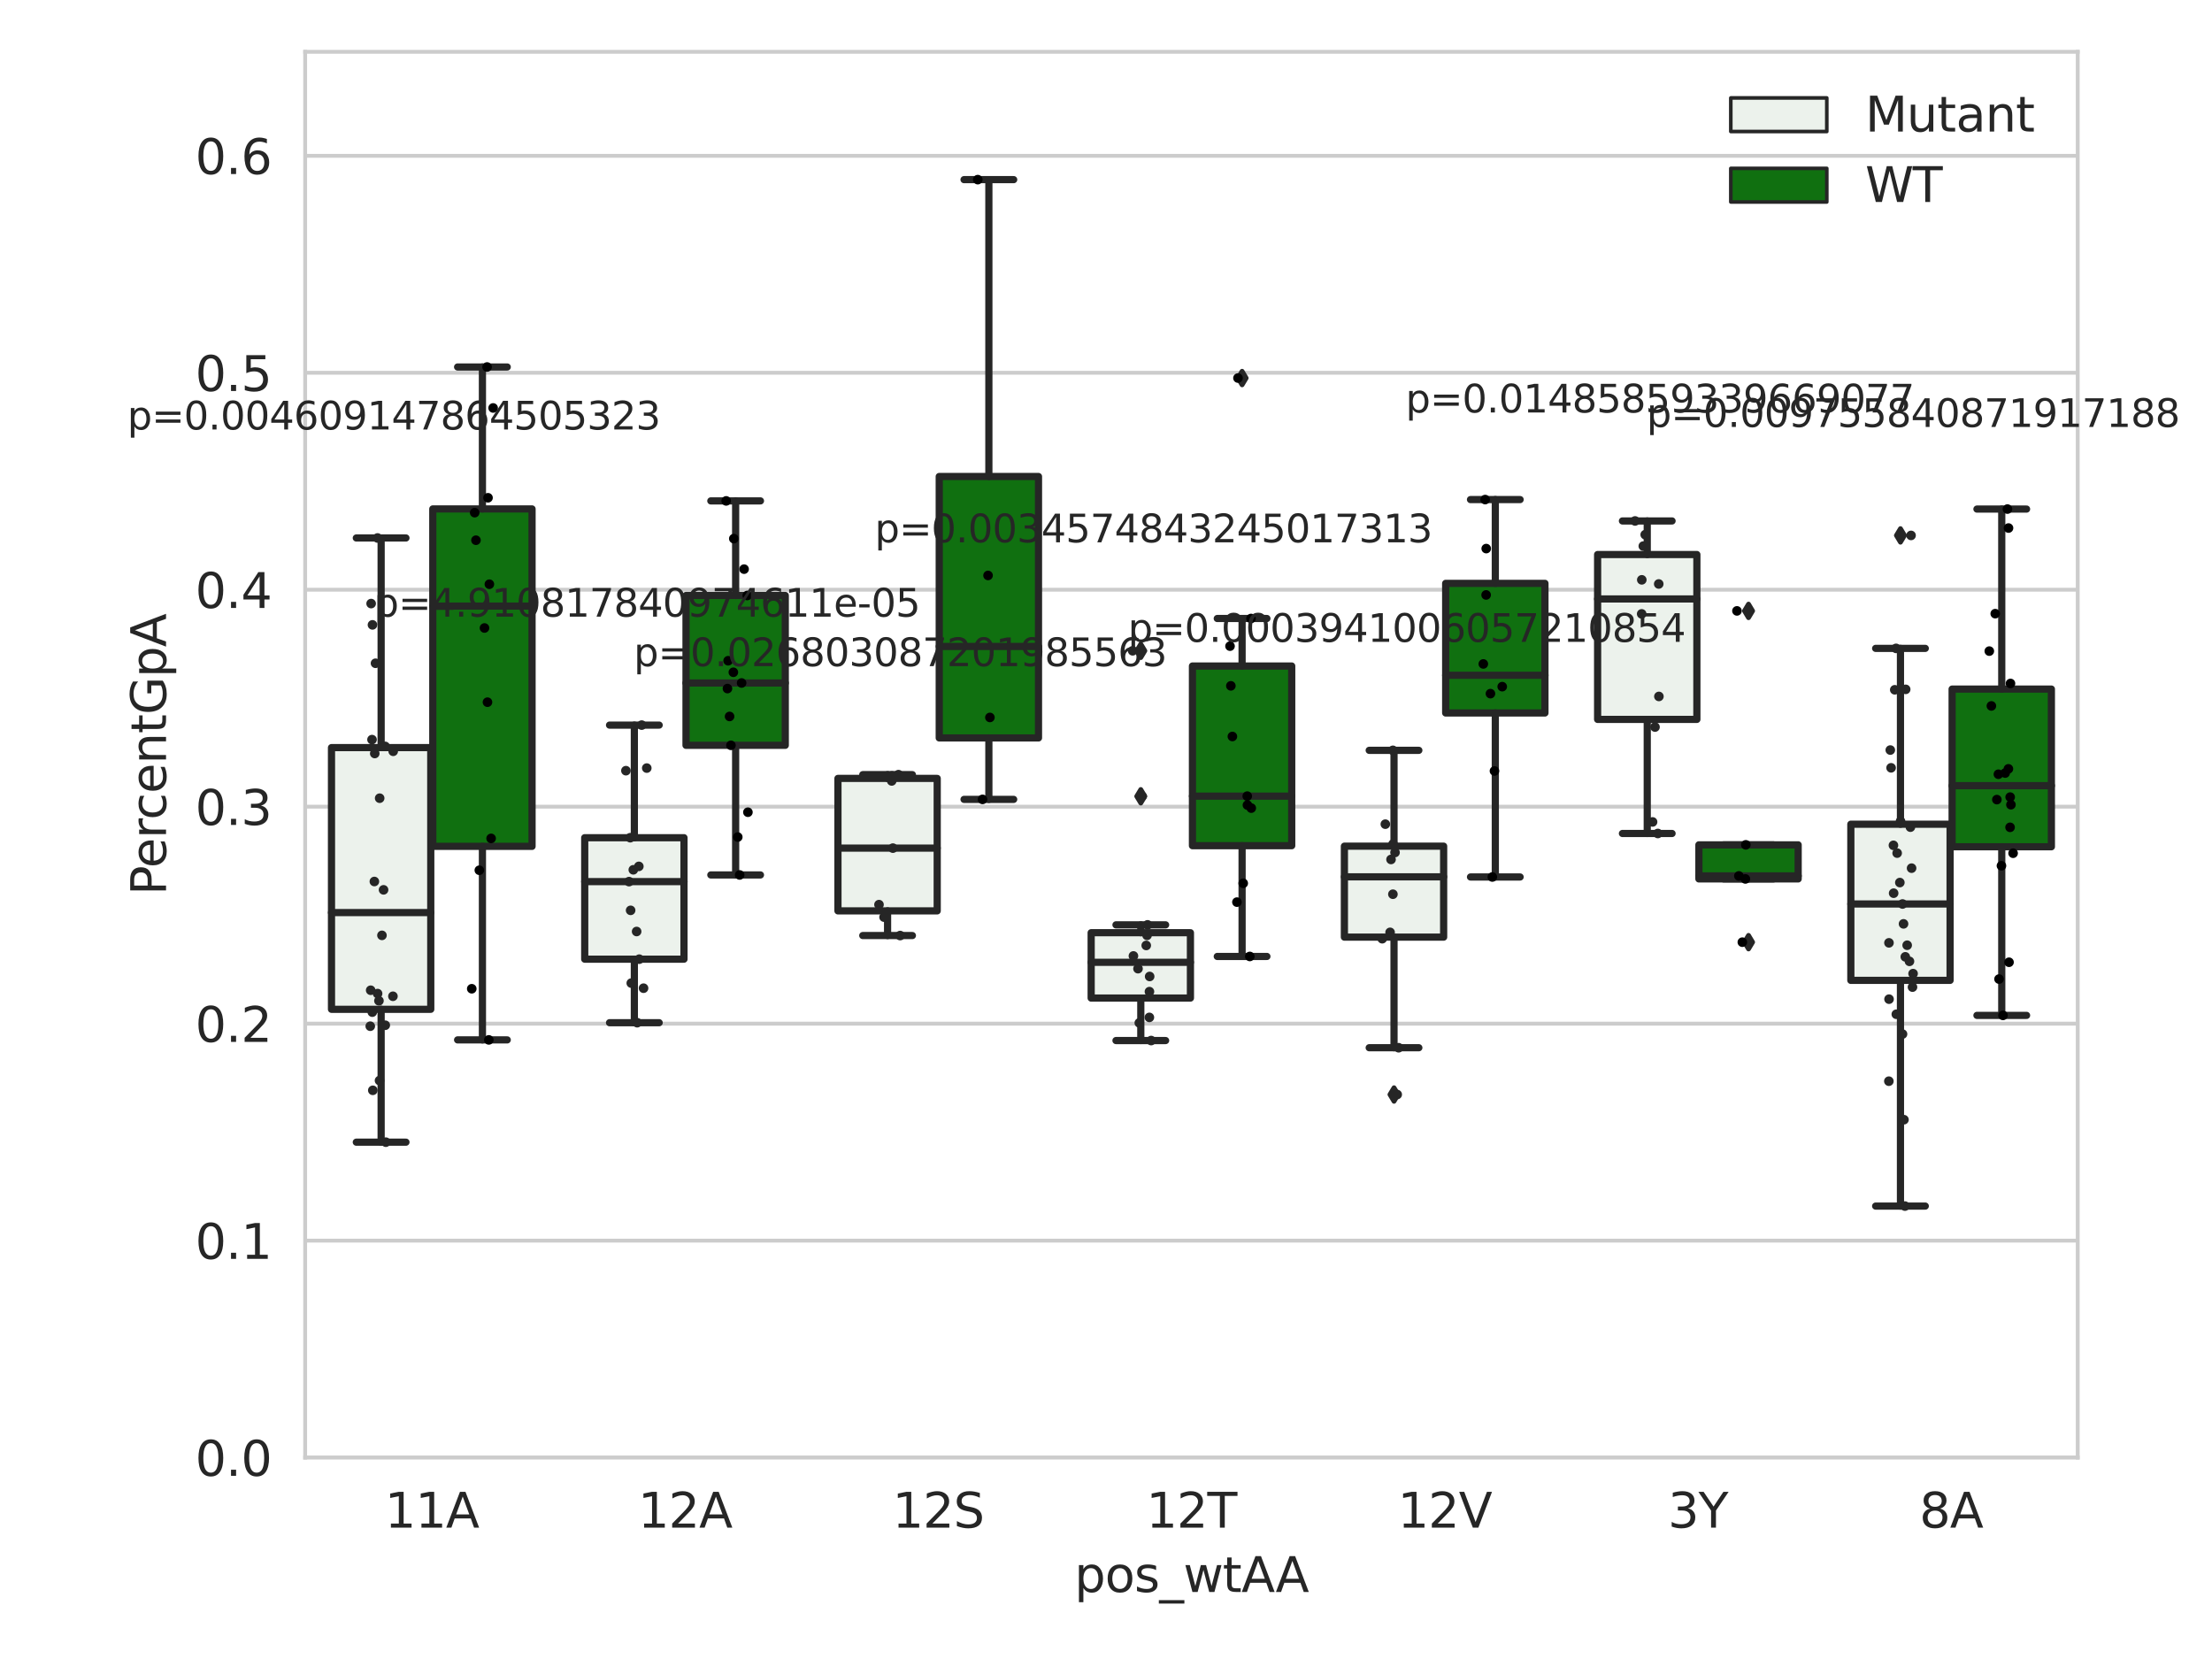 <?xml version="1.0" encoding="utf-8" standalone="no"?>
<!DOCTYPE svg PUBLIC "-//W3C//DTD SVG 1.1//EN"
  "http://www.w3.org/Graphics/SVG/1.1/DTD/svg11.dtd">
<svg xmlns:xlink="http://www.w3.org/1999/xlink" width="460.8pt" height="345.6pt" viewBox="0 0 460.8 345.6" xmlns="http://www.w3.org/2000/svg" version="1.1">
 <defs>
  <style type="text/css">*{stroke-linejoin: round; stroke-linecap: butt}</style>
 </defs>
 <g id="figure_1">
  <g id="patch_1">
   <path d="M 0 345.6 
L 460.8 345.6 
L 460.8 0 
L 0 0 
z
" style="fill: #ffffff"/>
  </g>
  <g id="axes_1">
   <g id="patch_2">
    <path d="M 63.571 303.64 
L 432.828 303.64 
L 432.828 10.8 
L 63.571 10.8 
z
" style="fill: #ffffff"/>
   </g>
   <g id="matplotlib.axis_1">
    <g id="xtick_1">
     <g id="text_1">
      <!-- 11A -->
      <g style="fill: #262626" transform="translate(80.164 318.238)scale(0.1 -0.1)">
       <defs>
        <path id="DejaVuSans-31" d="M 794 531 
L 1825 531 
L 1825 4091 
L 703 3866 
L 703 4441 
L 1819 4666 
L 2450 4666 
L 2450 531 
L 3481 531 
L 3481 0 
L 794 0 
L 794 531 
z
" transform="scale(0.016)"/>
        <path id="DejaVuSans-41" d="M 2188 4044 
L 1331 1722 
L 3047 1722 
L 2188 4044 
z
M 1831 4666 
L 2547 4666 
L 4325 0 
L 3669 0 
L 3244 1197 
L 1141 1197 
L 716 0 
L 50 0 
L 1831 4666 
z
" transform="scale(0.016)"/>
       </defs>
       <use xlink:href="#DejaVuSans-31"/>
       <use xlink:href="#DejaVuSans-31" x="63.623"/>
       <use xlink:href="#DejaVuSans-41" x="127.246"/>
      </g>
     </g>
    </g>
    <g id="xtick_2">
     <g id="text_2">
      <!-- 12A -->
      <g style="fill: #262626" transform="translate(132.915 318.238)scale(0.1 -0.1)">
       <defs>
        <path id="DejaVuSans-32" d="M 1228 531 
L 3431 531 
L 3431 0 
L 469 0 
L 469 531 
Q 828 903 1448 1529 
Q 2069 2156 2228 2338 
Q 2531 2678 2651 2914 
Q 2772 3150 2772 3378 
Q 2772 3750 2511 3984 
Q 2250 4219 1831 4219 
Q 1534 4219 1204 4116 
Q 875 4013 500 3803 
L 500 4441 
Q 881 4594 1212 4672 
Q 1544 4750 1819 4750 
Q 2544 4750 2975 4387 
Q 3406 4025 3406 3419 
Q 3406 3131 3298 2873 
Q 3191 2616 2906 2266 
Q 2828 2175 2409 1742 
Q 1991 1309 1228 531 
z
" transform="scale(0.016)"/>
       </defs>
       <use xlink:href="#DejaVuSans-31"/>
       <use xlink:href="#DejaVuSans-32" x="63.623"/>
       <use xlink:href="#DejaVuSans-41" x="127.246"/>
      </g>
     </g>
    </g>
    <g id="xtick_3">
     <g id="text_3">
      <!-- 12S -->
      <g style="fill: #262626" transform="translate(185.912 318.238)scale(0.1 -0.1)">
       <defs>
        <path id="DejaVuSans-53" d="M 3425 4513 
L 3425 3897 
Q 3066 4069 2747 4153 
Q 2428 4238 2131 4238 
Q 1616 4238 1336 4038 
Q 1056 3838 1056 3469 
Q 1056 3159 1242 3001 
Q 1428 2844 1947 2747 
L 2328 2669 
Q 3034 2534 3370 2195 
Q 3706 1856 3706 1288 
Q 3706 609 3251 259 
Q 2797 -91 1919 -91 
Q 1588 -91 1214 -16 
Q 841 59 441 206 
L 441 856 
Q 825 641 1194 531 
Q 1563 422 1919 422 
Q 2459 422 2753 634 
Q 3047 847 3047 1241 
Q 3047 1584 2836 1778 
Q 2625 1972 2144 2069 
L 1759 2144 
Q 1053 2284 737 2584 
Q 422 2884 422 3419 
Q 422 4038 858 4394 
Q 1294 4750 2059 4750 
Q 2388 4750 2728 4690 
Q 3069 4631 3425 4513 
z
" transform="scale(0.016)"/>
       </defs>
       <use xlink:href="#DejaVuSans-31"/>
       <use xlink:href="#DejaVuSans-32" x="63.623"/>
       <use xlink:href="#DejaVuSans-53" x="127.246"/>
      </g>
     </g>
    </g>
    <g id="xtick_4">
     <g id="text_4">
      <!-- 12T -->
      <g style="fill: #262626" transform="translate(238.783 318.238)scale(0.1 -0.1)">
       <defs>
        <path id="DejaVuSans-54" d="M -19 4666 
L 3928 4666 
L 3928 4134 
L 2272 4134 
L 2272 0 
L 1638 0 
L 1638 4134 
L -19 4134 
L -19 4666 
z
" transform="scale(0.016)"/>
       </defs>
       <use xlink:href="#DejaVuSans-31"/>
       <use xlink:href="#DejaVuSans-32" x="63.623"/>
       <use xlink:href="#DejaVuSans-54" x="127.246"/>
      </g>
     </g>
    </g>
    <g id="xtick_5">
     <g id="text_5">
      <!-- 12V -->
      <g style="fill: #262626" transform="translate(291.168 318.238)scale(0.1 -0.1)">
       <defs>
        <path id="DejaVuSans-56" d="M 1831 0 
L 50 4666 
L 709 4666 
L 2188 738 
L 3669 4666 
L 4325 4666 
L 2547 0 
L 1831 0 
z
" transform="scale(0.016)"/>
       </defs>
       <use xlink:href="#DejaVuSans-31"/>
       <use xlink:href="#DejaVuSans-32" x="63.623"/>
       <use xlink:href="#DejaVuSans-56" x="127.246"/>
      </g>
     </g>
    </g>
    <g id="xtick_6">
     <g id="text_6">
      <!-- 3Y -->
      <g style="fill: #262626" transform="translate(347.466 318.238)scale(0.1 -0.1)">
       <defs>
        <path id="DejaVuSans-33" d="M 2597 2516 
Q 3050 2419 3304 2112 
Q 3559 1806 3559 1356 
Q 3559 666 3084 287 
Q 2609 -91 1734 -91 
Q 1441 -91 1130 -33 
Q 819 25 488 141 
L 488 750 
Q 750 597 1062 519 
Q 1375 441 1716 441 
Q 2309 441 2620 675 
Q 2931 909 2931 1356 
Q 2931 1769 2642 2001 
Q 2353 2234 1838 2234 
L 1294 2234 
L 1294 2753 
L 1863 2753 
Q 2328 2753 2575 2939 
Q 2822 3125 2822 3475 
Q 2822 3834 2567 4026 
Q 2313 4219 1838 4219 
Q 1578 4219 1281 4162 
Q 984 4106 628 3988 
L 628 4550 
Q 988 4650 1302 4700 
Q 1616 4750 1894 4750 
Q 2613 4750 3031 4423 
Q 3450 4097 3450 3541 
Q 3450 3153 3228 2886 
Q 3006 2619 2597 2516 
z
" transform="scale(0.016)"/>
        <path id="DejaVuSans-59" d="M -13 4666 
L 666 4666 
L 1959 2747 
L 3244 4666 
L 3922 4666 
L 2272 2222 
L 2272 0 
L 1638 0 
L 1638 2222 
L -13 4666 
z
" transform="scale(0.016)"/>
       </defs>
       <use xlink:href="#DejaVuSans-33"/>
       <use xlink:href="#DejaVuSans-59" x="63.623"/>
      </g>
     </g>
    </g>
    <g id="xtick_7">
     <g id="text_7">
      <!-- 8A -->
      <g style="fill: #262626" transform="translate(399.851 318.238)scale(0.1 -0.1)">
       <defs>
        <path id="DejaVuSans-38" d="M 2034 2216 
Q 1584 2216 1326 1975 
Q 1069 1734 1069 1313 
Q 1069 891 1326 650 
Q 1584 409 2034 409 
Q 2484 409 2743 651 
Q 3003 894 3003 1313 
Q 3003 1734 2745 1975 
Q 2488 2216 2034 2216 
z
M 1403 2484 
Q 997 2584 770 2862 
Q 544 3141 544 3541 
Q 544 4100 942 4425 
Q 1341 4750 2034 4750 
Q 2731 4750 3128 4425 
Q 3525 4100 3525 3541 
Q 3525 3141 3298 2862 
Q 3072 2584 2669 2484 
Q 3125 2378 3379 2068 
Q 3634 1759 3634 1313 
Q 3634 634 3220 271 
Q 2806 -91 2034 -91 
Q 1263 -91 848 271 
Q 434 634 434 1313 
Q 434 1759 690 2068 
Q 947 2378 1403 2484 
z
M 1172 3481 
Q 1172 3119 1398 2916 
Q 1625 2713 2034 2713 
Q 2441 2713 2670 2916 
Q 2900 3119 2900 3481 
Q 2900 3844 2670 4047 
Q 2441 4250 2034 4250 
Q 1625 4250 1398 4047 
Q 1172 3844 1172 3481 
z
" transform="scale(0.016)"/>
       </defs>
       <use xlink:href="#DejaVuSans-38"/>
       <use xlink:href="#DejaVuSans-41" x="63.623"/>
      </g>
     </g>
    </g>
    <g id="text_8">
     <!-- pos_wtAA -->
     <g style="fill: #262626" transform="translate(223.834 331.638)scale(0.1 -0.1)">
      <defs>
       <path id="DejaVuSans-70" d="M 1159 525 
L 1159 -1331 
L 581 -1331 
L 581 3500 
L 1159 3500 
L 1159 2969 
Q 1341 3281 1617 3432 
Q 1894 3584 2278 3584 
Q 2916 3584 3314 3078 
Q 3713 2572 3713 1747 
Q 3713 922 3314 415 
Q 2916 -91 2278 -91 
Q 1894 -91 1617 61 
Q 1341 213 1159 525 
z
M 3116 1747 
Q 3116 2381 2855 2742 
Q 2594 3103 2138 3103 
Q 1681 3103 1420 2742 
Q 1159 2381 1159 1747 
Q 1159 1113 1420 752 
Q 1681 391 2138 391 
Q 2594 391 2855 752 
Q 3116 1113 3116 1747 
z
" transform="scale(0.016)"/>
       <path id="DejaVuSans-6f" d="M 1959 3097 
Q 1497 3097 1228 2736 
Q 959 2375 959 1747 
Q 959 1119 1226 758 
Q 1494 397 1959 397 
Q 2419 397 2687 759 
Q 2956 1122 2956 1747 
Q 2956 2369 2687 2733 
Q 2419 3097 1959 3097 
z
M 1959 3584 
Q 2709 3584 3137 3096 
Q 3566 2609 3566 1747 
Q 3566 888 3137 398 
Q 2709 -91 1959 -91 
Q 1206 -91 779 398 
Q 353 888 353 1747 
Q 353 2609 779 3096 
Q 1206 3584 1959 3584 
z
" transform="scale(0.016)"/>
       <path id="DejaVuSans-73" d="M 2834 3397 
L 2834 2853 
Q 2591 2978 2328 3040 
Q 2066 3103 1784 3103 
Q 1356 3103 1142 2972 
Q 928 2841 928 2578 
Q 928 2378 1081 2264 
Q 1234 2150 1697 2047 
L 1894 2003 
Q 2506 1872 2764 1633 
Q 3022 1394 3022 966 
Q 3022 478 2636 193 
Q 2250 -91 1575 -91 
Q 1294 -91 989 -36 
Q 684 19 347 128 
L 347 722 
Q 666 556 975 473 
Q 1284 391 1588 391 
Q 1994 391 2212 530 
Q 2431 669 2431 922 
Q 2431 1156 2273 1281 
Q 2116 1406 1581 1522 
L 1381 1569 
Q 847 1681 609 1914 
Q 372 2147 372 2553 
Q 372 3047 722 3315 
Q 1072 3584 1716 3584 
Q 2034 3584 2315 3537 
Q 2597 3491 2834 3397 
z
" transform="scale(0.016)"/>
       <path id="DejaVuSans-5f" d="M 3263 -1063 
L 3263 -1509 
L -63 -1509 
L -63 -1063 
L 3263 -1063 
z
" transform="scale(0.016)"/>
       <path id="DejaVuSans-77" d="M 269 3500 
L 844 3500 
L 1563 769 
L 2278 3500 
L 2956 3500 
L 3675 769 
L 4391 3500 
L 4966 3500 
L 4050 0 
L 3372 0 
L 2619 2869 
L 1863 0 
L 1184 0 
L 269 3500 
z
" transform="scale(0.016)"/>
       <path id="DejaVuSans-74" d="M 1172 4494 
L 1172 3500 
L 2356 3500 
L 2356 3053 
L 1172 3053 
L 1172 1153 
Q 1172 725 1289 603 
Q 1406 481 1766 481 
L 2356 481 
L 2356 0 
L 1766 0 
Q 1100 0 847 248 
Q 594 497 594 1153 
L 594 3053 
L 172 3053 
L 172 3500 
L 594 3500 
L 594 4494 
L 1172 4494 
z
" transform="scale(0.016)"/>
      </defs>
      <use xlink:href="#DejaVuSans-70"/>
      <use xlink:href="#DejaVuSans-6f" x="63.477"/>
      <use xlink:href="#DejaVuSans-73" x="124.658"/>
      <use xlink:href="#DejaVuSans-5f" x="176.758"/>
      <use xlink:href="#DejaVuSans-77" x="226.758"/>
      <use xlink:href="#DejaVuSans-74" x="308.545"/>
      <use xlink:href="#DejaVuSans-41" x="347.754"/>
      <use xlink:href="#DejaVuSans-41" x="418.912"/>
     </g>
    </g>
   </g>
   <g id="matplotlib.axis_2">
    <g id="ytick_1">
     <g id="line2d_1">
      <path d="M 63.571 303.64 
L 432.828 303.64 
" clip-path="url(#pbe30824bd1)" style="fill: none; stroke: #cccccc; stroke-width: 0.8; stroke-linecap: round"/>
     </g>
     <g id="text_9">
      <!-- 0.0 -->
      <g style="fill: #262626" transform="translate(40.668 307.439)scale(0.1 -0.1)">
       <defs>
        <path id="DejaVuSans-30" d="M 2034 4250 
Q 1547 4250 1301 3770 
Q 1056 3291 1056 2328 
Q 1056 1369 1301 889 
Q 1547 409 2034 409 
Q 2525 409 2770 889 
Q 3016 1369 3016 2328 
Q 3016 3291 2770 3770 
Q 2525 4250 2034 4250 
z
M 2034 4750 
Q 2819 4750 3233 4129 
Q 3647 3509 3647 2328 
Q 3647 1150 3233 529 
Q 2819 -91 2034 -91 
Q 1250 -91 836 529 
Q 422 1150 422 2328 
Q 422 3509 836 4129 
Q 1250 4750 2034 4750 
z
" transform="scale(0.016)"/>
        <path id="DejaVuSans-2e" d="M 684 794 
L 1344 794 
L 1344 0 
L 684 0 
L 684 794 
z
" transform="scale(0.016)"/>
       </defs>
       <use xlink:href="#DejaVuSans-30"/>
       <use xlink:href="#DejaVuSans-2e" x="63.623"/>
       <use xlink:href="#DejaVuSans-30" x="95.41"/>
      </g>
     </g>
    </g>
    <g id="ytick_2">
     <g id="line2d_2">
      <path d="M 63.571 258.443 
L 432.828 258.443 
" clip-path="url(#pbe30824bd1)" style="fill: none; stroke: #cccccc; stroke-width: 0.8; stroke-linecap: round"/>
     </g>
     <g id="text_10">
      <!-- 0.1 -->
      <g style="fill: #262626" transform="translate(40.668 262.242)scale(0.1 -0.1)">
       <use xlink:href="#DejaVuSans-30"/>
       <use xlink:href="#DejaVuSans-2e" x="63.623"/>
       <use xlink:href="#DejaVuSans-31" x="95.41"/>
      </g>
     </g>
    </g>
    <g id="ytick_3">
     <g id="line2d_3">
      <path d="M 63.571 213.245 
L 432.828 213.245 
" clip-path="url(#pbe30824bd1)" style="fill: none; stroke: #cccccc; stroke-width: 0.8; stroke-linecap: round"/>
     </g>
     <g id="text_11">
      <!-- 0.2 -->
      <g style="fill: #262626" transform="translate(40.668 217.044)scale(0.1 -0.1)">
       <use xlink:href="#DejaVuSans-30"/>
       <use xlink:href="#DejaVuSans-2e" x="63.623"/>
       <use xlink:href="#DejaVuSans-32" x="95.41"/>
      </g>
     </g>
    </g>
    <g id="ytick_4">
     <g id="line2d_4">
      <path d="M 63.571 168.048 
L 432.828 168.048 
" clip-path="url(#pbe30824bd1)" style="fill: none; stroke: #cccccc; stroke-width: 0.8; stroke-linecap: round"/>
     </g>
     <g id="text_12">
      <!-- 0.3 -->
      <g style="fill: #262626" transform="translate(40.668 171.847)scale(0.1 -0.1)">
       <use xlink:href="#DejaVuSans-30"/>
       <use xlink:href="#DejaVuSans-2e" x="63.623"/>
       <use xlink:href="#DejaVuSans-33" x="95.41"/>
      </g>
     </g>
    </g>
    <g id="ytick_5">
     <g id="line2d_5">
      <path d="M 63.571 122.85 
L 432.828 122.85 
" clip-path="url(#pbe30824bd1)" style="fill: none; stroke: #cccccc; stroke-width: 0.8; stroke-linecap: round"/>
     </g>
     <g id="text_13">
      <!-- 0.4 -->
      <g style="fill: #262626" transform="translate(40.668 126.649)scale(0.1 -0.1)">
       <defs>
        <path id="DejaVuSans-34" d="M 2419 4116 
L 825 1625 
L 2419 1625 
L 2419 4116 
z
M 2253 4666 
L 3047 4666 
L 3047 1625 
L 3713 1625 
L 3713 1100 
L 3047 1100 
L 3047 0 
L 2419 0 
L 2419 1100 
L 313 1100 
L 313 1709 
L 2253 4666 
z
" transform="scale(0.016)"/>
       </defs>
       <use xlink:href="#DejaVuSans-30"/>
       <use xlink:href="#DejaVuSans-2e" x="63.623"/>
       <use xlink:href="#DejaVuSans-34" x="95.41"/>
      </g>
     </g>
    </g>
    <g id="ytick_6">
     <g id="line2d_6">
      <path d="M 63.571 77.653 
L 432.828 77.653 
" clip-path="url(#pbe30824bd1)" style="fill: none; stroke: #cccccc; stroke-width: 0.8; stroke-linecap: round"/>
     </g>
     <g id="text_14">
      <!-- 0.5 -->
      <g style="fill: #262626" transform="translate(40.668 81.452)scale(0.1 -0.1)">
       <defs>
        <path id="DejaVuSans-35" d="M 691 4666 
L 3169 4666 
L 3169 4134 
L 1269 4134 
L 1269 2991 
Q 1406 3038 1543 3061 
Q 1681 3084 1819 3084 
Q 2600 3084 3056 2656 
Q 3513 2228 3513 1497 
Q 3513 744 3044 326 
Q 2575 -91 1722 -91 
Q 1428 -91 1123 -41 
Q 819 9 494 109 
L 494 744 
Q 775 591 1075 516 
Q 1375 441 1709 441 
Q 2250 441 2565 725 
Q 2881 1009 2881 1497 
Q 2881 1984 2565 2268 
Q 2250 2553 1709 2553 
Q 1456 2553 1204 2497 
Q 953 2441 691 2322 
L 691 4666 
z
" transform="scale(0.016)"/>
       </defs>
       <use xlink:href="#DejaVuSans-30"/>
       <use xlink:href="#DejaVuSans-2e" x="63.623"/>
       <use xlink:href="#DejaVuSans-35" x="95.41"/>
      </g>
     </g>
    </g>
    <g id="ytick_7">
     <g id="line2d_7">
      <path d="M 63.571 32.455 
L 432.828 32.455 
" clip-path="url(#pbe30824bd1)" style="fill: none; stroke: #cccccc; stroke-width: 0.8; stroke-linecap: round"/>
     </g>
     <g id="text_15">
      <!-- 0.6 -->
      <g style="fill: #262626" transform="translate(40.668 36.254)scale(0.1 -0.1)">
       <defs>
        <path id="DejaVuSans-36" d="M 2113 2584 
Q 1688 2584 1439 2293 
Q 1191 2003 1191 1497 
Q 1191 994 1439 701 
Q 1688 409 2113 409 
Q 2538 409 2786 701 
Q 3034 994 3034 1497 
Q 3034 2003 2786 2293 
Q 2538 2584 2113 2584 
z
M 3366 4563 
L 3366 3988 
Q 3128 4100 2886 4159 
Q 2644 4219 2406 4219 
Q 1781 4219 1451 3797 
Q 1122 3375 1075 2522 
Q 1259 2794 1537 2939 
Q 1816 3084 2150 3084 
Q 2853 3084 3261 2657 
Q 3669 2231 3669 1497 
Q 3669 778 3244 343 
Q 2819 -91 2113 -91 
Q 1303 -91 875 529 
Q 447 1150 447 2328 
Q 447 3434 972 4092 
Q 1497 4750 2381 4750 
Q 2619 4750 2861 4703 
Q 3103 4656 3366 4563 
z
" transform="scale(0.016)"/>
       </defs>
       <use xlink:href="#DejaVuSans-30"/>
       <use xlink:href="#DejaVuSans-2e" x="63.623"/>
       <use xlink:href="#DejaVuSans-36" x="95.41"/>
      </g>
     </g>
    </g>
    <g id="text_16">
     <!-- PercentGpA -->
     <g style="fill: #262626" transform="translate(34.588 186.497)rotate(-90)scale(0.1 -0.1)">
      <defs>
       <path id="DejaVuSans-50" d="M 1259 4147 
L 1259 2394 
L 2053 2394 
Q 2494 2394 2734 2622 
Q 2975 2850 2975 3272 
Q 2975 3691 2734 3919 
Q 2494 4147 2053 4147 
L 1259 4147 
z
M 628 4666 
L 2053 4666 
Q 2838 4666 3239 4311 
Q 3641 3956 3641 3272 
Q 3641 2581 3239 2228 
Q 2838 1875 2053 1875 
L 1259 1875 
L 1259 0 
L 628 0 
L 628 4666 
z
" transform="scale(0.016)"/>
       <path id="DejaVuSans-65" d="M 3597 1894 
L 3597 1613 
L 953 1613 
Q 991 1019 1311 708 
Q 1631 397 2203 397 
Q 2534 397 2845 478 
Q 3156 559 3463 722 
L 3463 178 
Q 3153 47 2828 -22 
Q 2503 -91 2169 -91 
Q 1331 -91 842 396 
Q 353 884 353 1716 
Q 353 2575 817 3079 
Q 1281 3584 2069 3584 
Q 2775 3584 3186 3129 
Q 3597 2675 3597 1894 
z
M 3022 2063 
Q 3016 2534 2758 2815 
Q 2500 3097 2075 3097 
Q 1594 3097 1305 2825 
Q 1016 2553 972 2059 
L 3022 2063 
z
" transform="scale(0.016)"/>
       <path id="DejaVuSans-72" d="M 2631 2963 
Q 2534 3019 2420 3045 
Q 2306 3072 2169 3072 
Q 1681 3072 1420 2755 
Q 1159 2438 1159 1844 
L 1159 0 
L 581 0 
L 581 3500 
L 1159 3500 
L 1159 2956 
Q 1341 3275 1631 3429 
Q 1922 3584 2338 3584 
Q 2397 3584 2469 3576 
Q 2541 3569 2628 3553 
L 2631 2963 
z
" transform="scale(0.016)"/>
       <path id="DejaVuSans-63" d="M 3122 3366 
L 3122 2828 
Q 2878 2963 2633 3030 
Q 2388 3097 2138 3097 
Q 1578 3097 1268 2742 
Q 959 2388 959 1747 
Q 959 1106 1268 751 
Q 1578 397 2138 397 
Q 2388 397 2633 464 
Q 2878 531 3122 666 
L 3122 134 
Q 2881 22 2623 -34 
Q 2366 -91 2075 -91 
Q 1284 -91 818 406 
Q 353 903 353 1747 
Q 353 2603 823 3093 
Q 1294 3584 2113 3584 
Q 2378 3584 2631 3529 
Q 2884 3475 3122 3366 
z
" transform="scale(0.016)"/>
       <path id="DejaVuSans-6e" d="M 3513 2113 
L 3513 0 
L 2938 0 
L 2938 2094 
Q 2938 2591 2744 2837 
Q 2550 3084 2163 3084 
Q 1697 3084 1428 2787 
Q 1159 2491 1159 1978 
L 1159 0 
L 581 0 
L 581 3500 
L 1159 3500 
L 1159 2956 
Q 1366 3272 1645 3428 
Q 1925 3584 2291 3584 
Q 2894 3584 3203 3211 
Q 3513 2838 3513 2113 
z
" transform="scale(0.016)"/>
       <path id="DejaVuSans-47" d="M 3809 666 
L 3809 1919 
L 2778 1919 
L 2778 2438 
L 4434 2438 
L 4434 434 
Q 4069 175 3628 42 
Q 3188 -91 2688 -91 
Q 1594 -91 976 548 
Q 359 1188 359 2328 
Q 359 3472 976 4111 
Q 1594 4750 2688 4750 
Q 3144 4750 3555 4637 
Q 3966 4525 4313 4306 
L 4313 3634 
Q 3963 3931 3569 4081 
Q 3175 4231 2741 4231 
Q 1884 4231 1454 3753 
Q 1025 3275 1025 2328 
Q 1025 1384 1454 906 
Q 1884 428 2741 428 
Q 3075 428 3337 486 
Q 3600 544 3809 666 
z
" transform="scale(0.016)"/>
      </defs>
      <use xlink:href="#DejaVuSans-50"/>
      <use xlink:href="#DejaVuSans-65" x="56.678"/>
      <use xlink:href="#DejaVuSans-72" x="118.201"/>
      <use xlink:href="#DejaVuSans-63" x="157.064"/>
      <use xlink:href="#DejaVuSans-65" x="212.045"/>
      <use xlink:href="#DejaVuSans-6e" x="273.568"/>
      <use xlink:href="#DejaVuSans-74" x="336.947"/>
      <use xlink:href="#DejaVuSans-47" x="376.156"/>
      <use xlink:href="#DejaVuSans-70" x="453.646"/>
      <use xlink:href="#DejaVuSans-41" x="517.123"/>
     </g>
    </g>
   </g>
   <g id="patch_3">
    <path d="M 69.057 210.255 
L 89.736 210.255 
L 89.736 155.742 
L 69.057 155.742 
L 69.057 210.255 
z
" clip-path="url(#pbe30824bd1)" style="fill: #ecf2ec; stroke: #262626; stroke-width: 1.5; stroke-linejoin: miter"/>
   </g>
   <g id="patch_4">
    <path d="M 90.158 176.312 
L 110.836 176.312 
L 110.836 106.02 
L 90.158 106.02 
L 90.158 176.312 
z
" clip-path="url(#pbe30824bd1)" style="fill: #107010; stroke: #262626; stroke-width: 1.5; stroke-linejoin: miter"/>
   </g>
   <g id="patch_5">
    <path d="M 121.808 199.812 
L 142.487 199.812 
L 142.487 174.509 
L 121.808 174.509 
L 121.808 199.812 
z
" clip-path="url(#pbe30824bd1)" style="fill: #ecf2ec; stroke: #262626; stroke-width: 1.5; stroke-linejoin: miter"/>
   </g>
   <g id="patch_6">
    <path d="M 142.909 155.264 
L 163.587 155.264 
L 163.587 124.049 
L 142.909 124.049 
L 142.909 155.264 
z
" clip-path="url(#pbe30824bd1)" style="fill: #107010; stroke: #262626; stroke-width: 1.5; stroke-linejoin: miter"/>
   </g>
   <g id="patch_7">
    <path d="M 174.559 189.752 
L 195.238 189.752 
L 195.238 162.157 
L 174.559 162.157 
L 174.559 189.752 
z
" clip-path="url(#pbe30824bd1)" style="fill: #ecf2ec; stroke: #262626; stroke-width: 1.5; stroke-linejoin: miter"/>
   </g>
   <g id="patch_8">
    <path d="M 195.66 153.725 
L 216.338 153.725 
L 216.338 99.263 
L 195.66 99.263 
L 195.66 153.725 
z
" clip-path="url(#pbe30824bd1)" style="fill: #107010; stroke: #262626; stroke-width: 1.5; stroke-linejoin: miter"/>
   </g>
   <g id="patch_9">
    <path d="M 227.31 207.917 
L 247.988 207.917 
L 247.988 194.301 
L 227.31 194.301 
L 227.31 207.917 
z
" clip-path="url(#pbe30824bd1)" style="fill: #ecf2ec; stroke: #262626; stroke-width: 1.5; stroke-linejoin: miter"/>
   </g>
   <g id="patch_10">
    <path d="M 248.41 176.175 
L 269.089 176.175 
L 269.089 138.74 
L 248.41 138.74 
L 248.41 176.175 
z
" clip-path="url(#pbe30824bd1)" style="fill: #107010; stroke: #262626; stroke-width: 1.5; stroke-linejoin: miter"/>
   </g>
   <g id="patch_11">
    <path d="M 280.061 195.221 
L 300.739 195.221 
L 300.739 176.271 
L 280.061 176.271 
L 280.061 195.221 
z
" clip-path="url(#pbe30824bd1)" style="fill: #ecf2ec; stroke: #262626; stroke-width: 1.5; stroke-linejoin: miter"/>
   </g>
   <g id="patch_12">
    <path d="M 301.161 148.527 
L 321.84 148.527 
L 321.84 121.524 
L 301.161 121.524 
L 301.161 148.527 
z
" clip-path="url(#pbe30824bd1)" style="fill: #107010; stroke: #262626; stroke-width: 1.5; stroke-linejoin: miter"/>
   </g>
   <g id="patch_13">
    <path d="M 332.812 149.864 
L 353.49 149.864 
L 353.49 115.519 
L 332.812 115.519 
L 332.812 149.864 
z
" clip-path="url(#pbe30824bd1)" style="fill: #ecf2ec; stroke: #262626; stroke-width: 1.5; stroke-linejoin: miter"/>
   </g>
   <g id="patch_14">
    <path d="M 353.912 183.096 
L 374.591 183.096 
L 374.591 175.996 
L 353.912 175.996 
L 353.912 183.096 
z
" clip-path="url(#pbe30824bd1)" style="fill: #107010; stroke: #262626; stroke-width: 1.5; stroke-linejoin: miter"/>
   </g>
   <g id="patch_15">
    <path d="M 385.563 204.23 
L 406.241 204.23 
L 406.241 171.696 
L 385.563 171.696 
L 385.563 204.23 
z
" clip-path="url(#pbe30824bd1)" style="fill: #ecf2ec; stroke: #262626; stroke-width: 1.5; stroke-linejoin: miter"/>
   </g>
   <g id="patch_16">
    <path d="M 406.663 176.394 
L 427.342 176.394 
L 427.342 143.548 
L 406.663 143.548 
L 406.663 176.394 
z
" clip-path="url(#pbe30824bd1)" style="fill: #107010; stroke: #262626; stroke-width: 1.5; stroke-linejoin: miter"/>
   </g>
   <g id="patch_17">
    <path d="M 89.947 303.64 
L 89.947 303.64 
L 89.947 303.64 
L 89.947 303.64 
z
" clip-path="url(#pbe30824bd1)" style="fill: #ecf2ec; stroke: #262626; stroke-width: 0.75; stroke-linejoin: miter"/>
   </g>
   <g id="patch_18">
    <path d="M 89.947 303.64 
L 89.947 303.64 
L 89.947 303.64 
L 89.947 303.64 
z
" clip-path="url(#pbe30824bd1)" style="fill: #107010; stroke: #262626; stroke-width: 0.75; stroke-linejoin: miter"/>
   </g>
   <g id="PathCollection_1"/>
   <g id="PathCollection_2"/>
   <g id="line2d_8">
    <path d="M 79.397 210.255 
L 79.397 237.936 
" clip-path="url(#pbe30824bd1)" style="fill: none; stroke: #262626; stroke-width: 1.5; stroke-linecap: round"/>
   </g>
   <g id="line2d_9">
    <path d="M 79.397 155.742 
L 79.397 112.07 
" clip-path="url(#pbe30824bd1)" style="fill: none; stroke: #262626; stroke-width: 1.5; stroke-linecap: round"/>
   </g>
   <g id="line2d_10">
    <path d="M 74.227 237.936 
L 84.566 237.936 
" clip-path="url(#pbe30824bd1)" style="fill: none; stroke: #262626; stroke-width: 1.5; stroke-linecap: round"/>
   </g>
   <g id="line2d_11">
    <path d="M 74.227 112.07 
L 84.566 112.07 
" clip-path="url(#pbe30824bd1)" style="fill: none; stroke: #262626; stroke-width: 1.5; stroke-linecap: round"/>
   </g>
   <g id="line2d_12"/>
   <g id="line2d_13">
    <path d="M 100.497 176.312 
L 100.497 216.628 
" clip-path="url(#pbe30824bd1)" style="fill: none; stroke: #262626; stroke-width: 1.5; stroke-linecap: round"/>
   </g>
   <g id="line2d_14">
    <path d="M 100.497 106.02 
L 100.497 76.452 
" clip-path="url(#pbe30824bd1)" style="fill: none; stroke: #262626; stroke-width: 1.5; stroke-linecap: round"/>
   </g>
   <g id="line2d_15">
    <path d="M 95.327 216.628 
L 105.666 216.628 
" clip-path="url(#pbe30824bd1)" style="fill: none; stroke: #262626; stroke-width: 1.5; stroke-linecap: round"/>
   </g>
   <g id="line2d_16">
    <path d="M 95.327 76.452 
L 105.666 76.452 
" clip-path="url(#pbe30824bd1)" style="fill: none; stroke: #262626; stroke-width: 1.5; stroke-linecap: round"/>
   </g>
   <g id="line2d_17"/>
   <g id="line2d_18">
    <path d="M 132.147 199.812 
L 132.147 213.048 
" clip-path="url(#pbe30824bd1)" style="fill: none; stroke: #262626; stroke-width: 1.5; stroke-linecap: round"/>
   </g>
   <g id="line2d_19">
    <path d="M 132.147 174.509 
L 132.147 151.053 
" clip-path="url(#pbe30824bd1)" style="fill: none; stroke: #262626; stroke-width: 1.5; stroke-linecap: round"/>
   </g>
   <g id="line2d_20">
    <path d="M 126.978 213.048 
L 137.317 213.048 
" clip-path="url(#pbe30824bd1)" style="fill: none; stroke: #262626; stroke-width: 1.5; stroke-linecap: round"/>
   </g>
   <g id="line2d_21">
    <path d="M 126.978 151.053 
L 137.317 151.053 
" clip-path="url(#pbe30824bd1)" style="fill: none; stroke: #262626; stroke-width: 1.5; stroke-linecap: round"/>
   </g>
   <g id="line2d_22"/>
   <g id="line2d_23">
    <path d="M 153.248 155.264 
L 153.248 182.267 
" clip-path="url(#pbe30824bd1)" style="fill: none; stroke: #262626; stroke-width: 1.5; stroke-linecap: round"/>
   </g>
   <g id="line2d_24">
    <path d="M 153.248 124.049 
L 153.248 104.346 
" clip-path="url(#pbe30824bd1)" style="fill: none; stroke: #262626; stroke-width: 1.5; stroke-linecap: round"/>
   </g>
   <g id="line2d_25">
    <path d="M 148.078 182.267 
L 158.417 182.267 
" clip-path="url(#pbe30824bd1)" style="fill: none; stroke: #262626; stroke-width: 1.5; stroke-linecap: round"/>
   </g>
   <g id="line2d_26">
    <path d="M 148.078 104.346 
L 158.417 104.346 
" clip-path="url(#pbe30824bd1)" style="fill: none; stroke: #262626; stroke-width: 1.5; stroke-linecap: round"/>
   </g>
   <g id="line2d_27"/>
   <g id="line2d_28">
    <path d="M 184.898 189.752 
L 184.898 194.892 
" clip-path="url(#pbe30824bd1)" style="fill: none; stroke: #262626; stroke-width: 1.5; stroke-linecap: round"/>
   </g>
   <g id="line2d_29">
    <path d="M 184.898 162.157 
L 184.898 161.372 
" clip-path="url(#pbe30824bd1)" style="fill: none; stroke: #262626; stroke-width: 1.5; stroke-linecap: round"/>
   </g>
   <g id="line2d_30">
    <path d="M 179.729 194.892 
L 190.068 194.892 
" clip-path="url(#pbe30824bd1)" style="fill: none; stroke: #262626; stroke-width: 1.5; stroke-linecap: round"/>
   </g>
   <g id="line2d_31">
    <path d="M 179.729 161.372 
L 190.068 161.372 
" clip-path="url(#pbe30824bd1)" style="fill: none; stroke: #262626; stroke-width: 1.5; stroke-linecap: round"/>
   </g>
   <g id="line2d_32"/>
   <g id="line2d_33">
    <path d="M 205.999 153.725 
L 205.999 166.526 
" clip-path="url(#pbe30824bd1)" style="fill: none; stroke: #262626; stroke-width: 1.5; stroke-linecap: round"/>
   </g>
   <g id="line2d_34">
    <path d="M 205.999 99.263 
L 205.999 37.422 
" clip-path="url(#pbe30824bd1)" style="fill: none; stroke: #262626; stroke-width: 1.5; stroke-linecap: round"/>
   </g>
   <g id="line2d_35">
    <path d="M 200.829 166.526 
L 211.168 166.526 
" clip-path="url(#pbe30824bd1)" style="fill: none; stroke: #262626; stroke-width: 1.5; stroke-linecap: round"/>
   </g>
   <g id="line2d_36">
    <path d="M 200.829 37.422 
L 211.168 37.422 
" clip-path="url(#pbe30824bd1)" style="fill: none; stroke: #262626; stroke-width: 1.5; stroke-linecap: round"/>
   </g>
   <g id="line2d_37"/>
   <g id="line2d_38">
    <path d="M 237.649 207.917 
L 237.649 216.766 
" clip-path="url(#pbe30824bd1)" style="fill: none; stroke: #262626; stroke-width: 1.5; stroke-linecap: round"/>
   </g>
   <g id="line2d_39">
    <path d="M 237.649 194.301 
L 237.649 192.663 
" clip-path="url(#pbe30824bd1)" style="fill: none; stroke: #262626; stroke-width: 1.5; stroke-linecap: round"/>
   </g>
   <g id="line2d_40">
    <path d="M 232.48 216.766 
L 242.819 216.766 
" clip-path="url(#pbe30824bd1)" style="fill: none; stroke: #262626; stroke-width: 1.5; stroke-linecap: round"/>
   </g>
   <g id="line2d_41">
    <path d="M 232.48 192.663 
L 242.819 192.663 
" clip-path="url(#pbe30824bd1)" style="fill: none; stroke: #262626; stroke-width: 1.5; stroke-linecap: round"/>
   </g>
   <g id="line2d_42">
    <defs>
     <path id="mac05dee513" d="M -0 1.414 
L 0.849 0 
L 0 -1.414 
L -0.849 -0 
z
" style="stroke: #262626; stroke-linejoin: miter"/>
    </defs>
    <g clip-path="url(#pbe30824bd1)">
     <use xlink:href="#mac05dee513" x="237.649" y="165.882" style="fill: #262626; stroke: #262626; stroke-linejoin: miter"/>
     <use xlink:href="#mac05dee513" x="237.649" y="135.57" style="fill: #262626; stroke: #262626; stroke-linejoin: miter"/>
    </g>
   </g>
   <g id="line2d_43">
    <path d="M 258.75 176.175 
L 258.75 199.246 
" clip-path="url(#pbe30824bd1)" style="fill: none; stroke: #262626; stroke-width: 1.5; stroke-linecap: round"/>
   </g>
   <g id="line2d_44">
    <path d="M 258.75 138.74 
L 258.75 128.845 
" clip-path="url(#pbe30824bd1)" style="fill: none; stroke: #262626; stroke-width: 1.5; stroke-linecap: round"/>
   </g>
   <g id="line2d_45">
    <path d="M 253.58 199.246 
L 263.919 199.246 
" clip-path="url(#pbe30824bd1)" style="fill: none; stroke: #262626; stroke-width: 1.5; stroke-linecap: round"/>
   </g>
   <g id="line2d_46">
    <path d="M 253.58 128.845 
L 263.919 128.845 
" clip-path="url(#pbe30824bd1)" style="fill: none; stroke: #262626; stroke-width: 1.5; stroke-linecap: round"/>
   </g>
   <g id="line2d_47">
    <g clip-path="url(#pbe30824bd1)">
     <use xlink:href="#mac05dee513" x="258.75" y="78.754" style="fill: #262626; stroke: #262626; stroke-linejoin: miter"/>
    </g>
   </g>
   <g id="line2d_48">
    <path d="M 290.4 195.221 
L 290.4 218.261 
" clip-path="url(#pbe30824bd1)" style="fill: none; stroke: #262626; stroke-width: 1.5; stroke-linecap: round"/>
   </g>
   <g id="line2d_49">
    <path d="M 290.4 176.271 
L 290.4 156.309 
" clip-path="url(#pbe30824bd1)" style="fill: none; stroke: #262626; stroke-width: 1.5; stroke-linecap: round"/>
   </g>
   <g id="line2d_50">
    <path d="M 285.231 218.261 
L 295.57 218.261 
" clip-path="url(#pbe30824bd1)" style="fill: none; stroke: #262626; stroke-width: 1.5; stroke-linecap: round"/>
   </g>
   <g id="line2d_51">
    <path d="M 285.231 156.309 
L 295.57 156.309 
" clip-path="url(#pbe30824bd1)" style="fill: none; stroke: #262626; stroke-width: 1.5; stroke-linecap: round"/>
   </g>
   <g id="line2d_52">
    <g clip-path="url(#pbe30824bd1)">
     <use xlink:href="#mac05dee513" x="290.4" y="228.008" style="fill: #262626; stroke: #262626; stroke-linejoin: miter"/>
    </g>
   </g>
   <g id="line2d_53">
    <path d="M 311.501 148.527 
L 311.501 182.691 
" clip-path="url(#pbe30824bd1)" style="fill: none; stroke: #262626; stroke-width: 1.5; stroke-linecap: round"/>
   </g>
   <g id="line2d_54">
    <path d="M 311.501 121.524 
L 311.501 104.072 
" clip-path="url(#pbe30824bd1)" style="fill: none; stroke: #262626; stroke-width: 1.5; stroke-linecap: round"/>
   </g>
   <g id="line2d_55">
    <path d="M 306.331 182.691 
L 316.67 182.691 
" clip-path="url(#pbe30824bd1)" style="fill: none; stroke: #262626; stroke-width: 1.5; stroke-linecap: round"/>
   </g>
   <g id="line2d_56">
    <path d="M 306.331 104.072 
L 316.67 104.072 
" clip-path="url(#pbe30824bd1)" style="fill: none; stroke: #262626; stroke-width: 1.5; stroke-linecap: round"/>
   </g>
   <g id="line2d_57"/>
   <g id="line2d_58">
    <path d="M 343.151 149.864 
L 343.151 173.629 
" clip-path="url(#pbe30824bd1)" style="fill: none; stroke: #262626; stroke-width: 1.5; stroke-linecap: round"/>
   </g>
   <g id="line2d_59">
    <path d="M 343.151 115.519 
L 343.151 108.524 
" clip-path="url(#pbe30824bd1)" style="fill: none; stroke: #262626; stroke-width: 1.5; stroke-linecap: round"/>
   </g>
   <g id="line2d_60">
    <path d="M 337.982 173.629 
L 348.321 173.629 
" clip-path="url(#pbe30824bd1)" style="fill: none; stroke: #262626; stroke-width: 1.5; stroke-linecap: round"/>
   </g>
   <g id="line2d_61">
    <path d="M 337.982 108.524 
L 348.321 108.524 
" clip-path="url(#pbe30824bd1)" style="fill: none; stroke: #262626; stroke-width: 1.5; stroke-linecap: round"/>
   </g>
   <g id="line2d_62"/>
   <g id="line2d_63">
    <path d="M 364.251 183.096 
L 364.251 183.096 
" clip-path="url(#pbe30824bd1)" style="fill: none; stroke: #262626; stroke-width: 1.5; stroke-linecap: round"/>
   </g>
   <g id="line2d_64">
    <path d="M 364.251 175.996 
L 364.251 175.996 
" clip-path="url(#pbe30824bd1)" style="fill: none; stroke: #262626; stroke-width: 1.5; stroke-linecap: round"/>
   </g>
   <g id="line2d_65">
    <path d="M 359.082 183.096 
L 369.421 183.096 
" clip-path="url(#pbe30824bd1)" style="fill: none; stroke: #262626; stroke-width: 1.5; stroke-linecap: round"/>
   </g>
   <g id="line2d_66">
    <path d="M 359.082 175.996 
L 369.421 175.996 
" clip-path="url(#pbe30824bd1)" style="fill: none; stroke: #262626; stroke-width: 1.5; stroke-linecap: round"/>
   </g>
   <g id="line2d_67">
    <g clip-path="url(#pbe30824bd1)">
     <use xlink:href="#mac05dee513" x="364.251" y="196.272" style="fill: #262626; stroke: #262626; stroke-linejoin: miter"/>
     <use xlink:href="#mac05dee513" x="364.251" y="127.261" style="fill: #262626; stroke: #262626; stroke-linejoin: miter"/>
    </g>
   </g>
   <g id="line2d_68">
    <path d="M 395.902 204.23 
L 395.902 251.249 
" clip-path="url(#pbe30824bd1)" style="fill: none; stroke: #262626; stroke-width: 1.5; stroke-linecap: round"/>
   </g>
   <g id="line2d_69">
    <path d="M 395.902 171.696 
L 395.902 135.068 
" clip-path="url(#pbe30824bd1)" style="fill: none; stroke: #262626; stroke-width: 1.5; stroke-linecap: round"/>
   </g>
   <g id="line2d_70">
    <path d="M 390.732 251.249 
L 401.072 251.249 
" clip-path="url(#pbe30824bd1)" style="fill: none; stroke: #262626; stroke-width: 1.5; stroke-linecap: round"/>
   </g>
   <g id="line2d_71">
    <path d="M 390.732 135.068 
L 401.072 135.068 
" clip-path="url(#pbe30824bd1)" style="fill: none; stroke: #262626; stroke-width: 1.5; stroke-linecap: round"/>
   </g>
   <g id="line2d_72">
    <g clip-path="url(#pbe30824bd1)">
     <use xlink:href="#mac05dee513" x="395.902" y="111.537" style="fill: #262626; stroke: #262626; stroke-linejoin: miter"/>
    </g>
   </g>
   <g id="line2d_73">
    <path d="M 417.002 176.394 
L 417.002 211.523 
" clip-path="url(#pbe30824bd1)" style="fill: none; stroke: #262626; stroke-width: 1.5; stroke-linecap: round"/>
   </g>
   <g id="line2d_74">
    <path d="M 417.002 143.548 
L 417.002 106.049 
" clip-path="url(#pbe30824bd1)" style="fill: none; stroke: #262626; stroke-width: 1.5; stroke-linecap: round"/>
   </g>
   <g id="line2d_75">
    <path d="M 411.833 211.523 
L 422.172 211.523 
" clip-path="url(#pbe30824bd1)" style="fill: none; stroke: #262626; stroke-width: 1.5; stroke-linecap: round"/>
   </g>
   <g id="line2d_76">
    <path d="M 411.833 106.049 
L 422.172 106.049 
" clip-path="url(#pbe30824bd1)" style="fill: none; stroke: #262626; stroke-width: 1.5; stroke-linecap: round"/>
   </g>
   <g id="line2d_77"/>
   <g id="line2d_78">
    <path d="M 69.057 190.111 
L 89.736 190.111 
" clip-path="url(#pbe30824bd1)" style="fill: none; stroke: #262626; stroke-width: 1.5; stroke-linecap: round"/>
   </g>
   <g id="line2d_79">
    <path d="M 90.158 126.263 
L 110.836 126.263 
" clip-path="url(#pbe30824bd1)" style="fill: none; stroke: #262626; stroke-width: 1.5; stroke-linecap: round"/>
   </g>
   <g id="line2d_80">
    <path d="M 121.808 183.658 
L 142.487 183.658 
" clip-path="url(#pbe30824bd1)" style="fill: none; stroke: #262626; stroke-width: 1.5; stroke-linecap: round"/>
   </g>
   <g id="line2d_81">
    <path d="M 142.909 142.278 
L 163.587 142.278 
" clip-path="url(#pbe30824bd1)" style="fill: none; stroke: #262626; stroke-width: 1.5; stroke-linecap: round"/>
   </g>
   <g id="line2d_82">
    <path d="M 174.559 176.681 
L 195.238 176.681 
" clip-path="url(#pbe30824bd1)" style="fill: none; stroke: #262626; stroke-width: 1.5; stroke-linecap: round"/>
   </g>
   <g id="line2d_83">
    <path d="M 195.66 134.667 
L 216.338 134.667 
" clip-path="url(#pbe30824bd1)" style="fill: none; stroke: #262626; stroke-width: 1.5; stroke-linecap: round"/>
   </g>
   <g id="line2d_84">
    <path d="M 227.31 200.467 
L 247.988 200.467 
" clip-path="url(#pbe30824bd1)" style="fill: none; stroke: #262626; stroke-width: 1.5; stroke-linecap: round"/>
   </g>
   <g id="line2d_85">
    <path d="M 248.41 165.847 
L 269.089 165.847 
" clip-path="url(#pbe30824bd1)" style="fill: none; stroke: #262626; stroke-width: 1.5; stroke-linecap: round"/>
   </g>
   <g id="line2d_86">
    <path d="M 280.061 182.662 
L 300.739 182.662 
" clip-path="url(#pbe30824bd1)" style="fill: none; stroke: #262626; stroke-width: 1.5; stroke-linecap: round"/>
   </g>
   <g id="line2d_87">
    <path d="M 301.161 140.676 
L 321.84 140.676 
" clip-path="url(#pbe30824bd1)" style="fill: none; stroke: #262626; stroke-width: 1.5; stroke-linecap: round"/>
   </g>
   <g id="line2d_88">
    <path d="M 332.812 124.767 
L 353.49 124.767 
" clip-path="url(#pbe30824bd1)" style="fill: none; stroke: #262626; stroke-width: 1.5; stroke-linecap: round"/>
   </g>
   <g id="line2d_89">
    <path d="M 353.912 182.471 
L 374.591 182.471 
" clip-path="url(#pbe30824bd1)" style="fill: none; stroke: #262626; stroke-width: 1.5; stroke-linecap: round"/>
   </g>
   <g id="line2d_90">
    <path d="M 385.563 188.318 
L 406.241 188.318 
" clip-path="url(#pbe30824bd1)" style="fill: none; stroke: #262626; stroke-width: 1.5; stroke-linecap: round"/>
   </g>
   <g id="line2d_91">
    <path d="M 406.663 163.67 
L 427.342 163.67 
" clip-path="url(#pbe30824bd1)" style="fill: none; stroke: #262626; stroke-width: 1.5; stroke-linecap: round"/>
   </g>
   <g id="patch_19">
    <path d="M 63.571 303.64 
L 63.571 10.8 
" style="fill: none; stroke: #cccccc; stroke-width: 0.8; stroke-linejoin: miter; stroke-linecap: square"/>
   </g>
   <g id="patch_20">
    <path d="M 432.828 303.64 
L 432.828 10.8 
" style="fill: none; stroke: #cccccc; stroke-width: 0.8; stroke-linejoin: miter; stroke-linecap: square"/>
   </g>
   <g id="patch_21">
    <path d="M 63.571 303.64 
L 432.828 303.64 
" style="fill: none; stroke: #cccccc; stroke-width: 0.8; stroke-linejoin: miter; stroke-linecap: square"/>
   </g>
   <g id="patch_22">
    <path d="M 63.571 10.8 
L 432.828 10.8 
" style="fill: none; stroke: #cccccc; stroke-width: 0.8; stroke-linejoin: miter; stroke-linecap: square"/>
   </g>
   <g id="PathCollection_3">
    <defs>
     <path id="C0_0_c1ce063676" d="M 0 1 
C 0.265 1 0.52 0.895 0.707 0.707 
C 0.895 0.52 1 0.265 1 -0 
C 1 -0.265 0.895 -0.52 0.707 -0.707 
C 0.52 -0.895 0.265 -1 0 -1 
C -0.265 -1 -0.52 -0.895 -0.707 -0.707 
C -0.895 -0.52 -1 -0.265 -1 0 
C -1 0.265 -0.895 0.52 -0.707 0.707 
C -0.52 0.895 -0.265 1 0 1 
z
"/>
    </defs>
    <g clip-path="url(#pbe30824bd1)">
     <use xlink:href="#C0_0_c1ce063676" x="80.38" y="237.936" style="fill: #262626"/>
    </g>
    <g clip-path="url(#pbe30824bd1)">
     <use xlink:href="#C0_0_c1ce063676" x="79.091" y="166.279" style="fill: #262626"/>
    </g>
    <g clip-path="url(#pbe30824bd1)">
     <use xlink:href="#C0_0_c1ce063676" x="78.069" y="156.969" style="fill: #262626"/>
    </g>
    <g clip-path="url(#pbe30824bd1)">
     <use xlink:href="#C0_0_c1ce063676" x="77.664" y="227.133" style="fill: #262626"/>
    </g>
    <g clip-path="url(#pbe30824bd1)">
     <use xlink:href="#C0_0_c1ce063676" x="81.912" y="156.507" style="fill: #262626"/>
    </g>
    <g clip-path="url(#pbe30824bd1)">
     <use xlink:href="#C0_0_c1ce063676" x="78.661" y="206.981" style="fill: #262626"/>
    </g>
    <g clip-path="url(#pbe30824bd1)">
     <use xlink:href="#C0_0_c1ce063676" x="77.221" y="206.286" style="fill: #262626"/>
    </g>
    <g clip-path="url(#pbe30824bd1)">
     <use xlink:href="#C0_0_c1ce063676" x="80.237" y="155.487" style="fill: #262626"/>
    </g>
    <g clip-path="url(#pbe30824bd1)">
     <use xlink:href="#C0_0_c1ce063676" x="78.942" y="208.481" style="fill: #262626"/>
    </g>
    <g clip-path="url(#pbe30824bd1)">
     <use xlink:href="#C0_0_c1ce063676" x="79.569" y="194.853" style="fill: #262626"/>
    </g>
    <g clip-path="url(#pbe30824bd1)">
     <use xlink:href="#C0_0_c1ce063676" x="77.594" y="130.171" style="fill: #262626"/>
    </g>
    <g clip-path="url(#pbe30824bd1)">
     <use xlink:href="#C0_0_c1ce063676" x="77.498" y="154.075" style="fill: #262626"/>
    </g>
    <g clip-path="url(#pbe30824bd1)">
     <use xlink:href="#C0_0_c1ce063676" x="77.315" y="125.735" style="fill: #262626"/>
    </g>
    <g clip-path="url(#pbe30824bd1)">
     <use xlink:href="#C0_0_c1ce063676" x="79.064" y="225.099" style="fill: #262626"/>
    </g>
    <g clip-path="url(#pbe30824bd1)">
     <use xlink:href="#C0_0_c1ce063676" x="78.225" y="138.172" style="fill: #262626"/>
    </g>
    <g clip-path="url(#pbe30824bd1)">
     <use xlink:href="#C0_0_c1ce063676" x="78.652" y="112.07" style="fill: #262626"/>
    </g>
    <g clip-path="url(#pbe30824bd1)">
     <use xlink:href="#C0_0_c1ce063676" x="77.989" y="183.633" style="fill: #262626"/>
    </g>
    <g clip-path="url(#pbe30824bd1)">
     <use xlink:href="#C0_0_c1ce063676" x="81.856" y="207.54" style="fill: #262626"/>
    </g>
    <g clip-path="url(#pbe30824bd1)">
     <use xlink:href="#C0_0_c1ce063676" x="79.902" y="185.37" style="fill: #262626"/>
    </g>
    <g clip-path="url(#pbe30824bd1)">
     <use xlink:href="#C0_0_c1ce063676" x="77.558" y="210.847" style="fill: #262626"/>
    </g>
    <g clip-path="url(#pbe30824bd1)">
     <use xlink:href="#C0_0_c1ce063676" x="80.259" y="213.576" style="fill: #262626"/>
    </g>
    <g clip-path="url(#pbe30824bd1)">
     <use xlink:href="#C0_0_c1ce063676" x="77.133" y="213.78" style="fill: #262626"/>
    </g>
   </g>
   <g id="PathCollection_4">
    <defs>
     <path id="C1_0_2445fac026" d="M 0 1 
C 0.265 1 0.52 0.895 0.707 0.707 
C 0.895 0.52 1 0.265 1 -0 
C 1 -0.265 0.895 -0.52 0.707 -0.707 
C 0.52 -0.895 0.265 -1 0 -1 
C -0.265 -1 -0.52 -0.895 -0.707 -0.707 
C -0.895 -0.52 -1 -0.265 -1 0 
C -1 0.265 -0.895 0.52 -0.707 0.707 
C -0.52 0.895 -0.265 1 0 1 
z
"/>
    </defs>
    <g clip-path="url(#pbe30824bd1)">
     <use xlink:href="#C1_0_2445fac026" x="99.152" y="112.537"/>
    </g>
    <g clip-path="url(#pbe30824bd1)">
     <use xlink:href="#C1_0_2445fac026" x="102.308" y="174.654"/>
    </g>
    <g clip-path="url(#pbe30824bd1)">
     <use xlink:href="#C1_0_2445fac026" x="102.729" y="84.985"/>
    </g>
    <g clip-path="url(#pbe30824bd1)">
     <use xlink:href="#C1_0_2445fac026" x="101.832" y="216.628"/>
    </g>
    <g clip-path="url(#pbe30824bd1)">
     <use xlink:href="#C1_0_2445fac026" x="98.887" y="106.794"/>
    </g>
    <g clip-path="url(#pbe30824bd1)">
     <use xlink:href="#C1_0_2445fac026" x="101.551" y="146.279"/>
    </g>
    <g clip-path="url(#pbe30824bd1)">
     <use xlink:href="#C1_0_2445fac026" x="101.662" y="103.695"/>
    </g>
    <g clip-path="url(#pbe30824bd1)">
     <use xlink:href="#C1_0_2445fac026" x="101.468" y="76.452"/>
    </g>
    <g clip-path="url(#pbe30824bd1)">
     <use xlink:href="#C1_0_2445fac026" x="99.856" y="181.288"/>
    </g>
    <g clip-path="url(#pbe30824bd1)">
     <use xlink:href="#C1_0_2445fac026" x="98.276" y="205.975"/>
    </g>
    <g clip-path="url(#pbe30824bd1)">
     <use xlink:href="#C1_0_2445fac026" x="101.945" y="121.705"/>
    </g>
    <g clip-path="url(#pbe30824bd1)">
     <use xlink:href="#C1_0_2445fac026" x="100.929" y="130.821"/>
    </g>
   </g>
   <g id="PathCollection_5">
    <defs>
     <path id="C2_0_d2a1fa1773" d="M 0 1 
C 0.265 1 0.52 0.895 0.707 0.707 
C 0.895 0.52 1 0.265 1 -0 
C 1 -0.265 0.895 -0.52 0.707 -0.707 
C 0.52 -0.895 0.265 -1 0 -1 
C -0.265 -1 -0.52 -0.895 -0.707 -0.707 
C -0.895 -0.52 -1 -0.265 -1 0 
C -1 0.265 -0.895 0.52 -0.707 0.707 
C -0.52 0.895 -0.265 1 0 1 
z
"/>
    </defs>
    <g clip-path="url(#pbe30824bd1)">
     <use xlink:href="#C2_0_d2a1fa1773" x="132.622" y="194.049" style="fill: #262626"/>
    </g>
    <g clip-path="url(#pbe30824bd1)">
     <use xlink:href="#C2_0_d2a1fa1773" x="131.289" y="174.509" style="fill: #262626"/>
    </g>
    <g clip-path="url(#pbe30824bd1)">
     <use xlink:href="#C2_0_d2a1fa1773" x="131.509" y="204.798" style="fill: #262626"/>
    </g>
    <g clip-path="url(#pbe30824bd1)">
     <use xlink:href="#C2_0_d2a1fa1773" x="131.038" y="183.658" style="fill: #262626"/>
    </g>
    <g clip-path="url(#pbe30824bd1)">
     <use xlink:href="#C2_0_d2a1fa1773" x="130.391" y="160.547" style="fill: #262626"/>
    </g>
    <g clip-path="url(#pbe30824bd1)">
     <use xlink:href="#C2_0_d2a1fa1773" x="134.733" y="160.006" style="fill: #262626"/>
    </g>
    <g clip-path="url(#pbe30824bd1)">
     <use xlink:href="#C2_0_d2a1fa1773" x="134.062" y="205.86" style="fill: #262626"/>
    </g>
    <g clip-path="url(#pbe30824bd1)">
     <use xlink:href="#C2_0_d2a1fa1773" x="131.37" y="189.641" style="fill: #262626"/>
    </g>
    <g clip-path="url(#pbe30824bd1)">
     <use xlink:href="#C2_0_d2a1fa1773" x="133.677" y="151.053" style="fill: #262626"/>
    </g>
    <g clip-path="url(#pbe30824bd1)">
     <use xlink:href="#C2_0_d2a1fa1773" x="133.083" y="180.482" style="fill: #262626"/>
    </g>
    <g clip-path="url(#pbe30824bd1)">
     <use xlink:href="#C2_0_d2a1fa1773" x="132.74" y="213.048" style="fill: #262626"/>
    </g>
    <g clip-path="url(#pbe30824bd1)">
     <use xlink:href="#C2_0_d2a1fa1773" x="131.932" y="181.194" style="fill: #262626"/>
    </g>
    <g clip-path="url(#pbe30824bd1)">
     <use xlink:href="#C2_0_d2a1fa1773" x="133.17" y="199.812" style="fill: #262626"/>
    </g>
   </g>
   <g id="PathCollection_6">
    <defs>
     <path id="C3_0_3c40884f05" d="M 0 1 
C 0.265 1 0.52 0.895 0.707 0.707 
C 0.895 0.52 1 0.265 1 -0 
C 1 -0.265 0.895 -0.52 0.707 -0.707 
C 0.52 -0.895 0.265 -1 0 -1 
C -0.265 -1 -0.52 -0.895 -0.707 -0.707 
C -0.895 -0.52 -1 -0.265 -1 0 
C -1 0.265 -0.895 0.52 -0.707 0.707 
C -0.52 0.895 -0.265 1 0 1 
z
"/>
    </defs>
    <g clip-path="url(#pbe30824bd1)">
     <use xlink:href="#C3_0_3c40884f05" x="155.671" y="124.049"/>
    </g>
    <g clip-path="url(#pbe30824bd1)">
     <use xlink:href="#C3_0_3c40884f05" x="151.276" y="104.346"/>
    </g>
    <g clip-path="url(#pbe30824bd1)">
     <use xlink:href="#C3_0_3c40884f05" x="151.681" y="137.645"/>
    </g>
    <g clip-path="url(#pbe30824bd1)">
     <use xlink:href="#C3_0_3c40884f05" x="152.771" y="140.049"/>
    </g>
    <g clip-path="url(#pbe30824bd1)">
     <use xlink:href="#C3_0_3c40884f05" x="155.007" y="118.562"/>
    </g>
    <g clip-path="url(#pbe30824bd1)">
     <use xlink:href="#C3_0_3c40884f05" x="152.27" y="155.264"/>
    </g>
    <g clip-path="url(#pbe30824bd1)">
     <use xlink:href="#C3_0_3c40884f05" x="155.804" y="169.198"/>
    </g>
    <g clip-path="url(#pbe30824bd1)">
     <use xlink:href="#C3_0_3c40884f05" x="154.085" y="182.267"/>
    </g>
    <g clip-path="url(#pbe30824bd1)">
     <use xlink:href="#C3_0_3c40884f05" x="153.69" y="174.373"/>
    </g>
    <g clip-path="url(#pbe30824bd1)">
     <use xlink:href="#C3_0_3c40884f05" x="152.866" y="112.205"/>
    </g>
    <g clip-path="url(#pbe30824bd1)">
     <use xlink:href="#C3_0_3c40884f05" x="151.983" y="149.251"/>
    </g>
    <g clip-path="url(#pbe30824bd1)">
     <use xlink:href="#C3_0_3c40884f05" x="154.49" y="142.278"/>
    </g>
    <g clip-path="url(#pbe30824bd1)">
     <use xlink:href="#C3_0_3c40884f05" x="151.542" y="143.441"/>
    </g>
   </g>
   <g id="PathCollection_7">
    <defs>
     <path id="C4_0_7fb4cdb7a7" d="M 0 1 
C 0.265 1 0.52 0.895 0.707 0.707 
C 0.895 0.52 1 0.265 1 -0 
C 1 -0.265 0.895 -0.52 0.707 -0.707 
C 0.52 -0.895 0.265 -1 0 -1 
C -0.265 -1 -0.52 -0.895 -0.707 -0.707 
C -0.895 -0.52 -1 -0.265 -1 0 
C -1 0.265 -0.895 0.52 -0.707 0.707 
C -0.52 0.895 -0.265 1 0 1 
z
"/>
    </defs>
    <g clip-path="url(#pbe30824bd1)">
     <use xlink:href="#C4_0_7fb4cdb7a7" x="187.166" y="161.372" style="fill: #262626"/>
    </g>
    <g clip-path="url(#pbe30824bd1)">
     <use xlink:href="#C4_0_7fb4cdb7a7" x="185.761" y="162.681" style="fill: #262626"/>
    </g>
    <g clip-path="url(#pbe30824bd1)">
     <use xlink:href="#C4_0_7fb4cdb7a7" x="185.8" y="161.633" style="fill: #262626"/>
    </g>
    <g clip-path="url(#pbe30824bd1)">
     <use xlink:href="#C4_0_7fb4cdb7a7" x="187.517" y="194.892" style="fill: #262626"/>
    </g>
    <g clip-path="url(#pbe30824bd1)">
     <use xlink:href="#C4_0_7fb4cdb7a7" x="184.165" y="191.053" style="fill: #262626"/>
    </g>
    <g clip-path="url(#pbe30824bd1)">
     <use xlink:href="#C4_0_7fb4cdb7a7" x="183.11" y="188.451" style="fill: #262626"/>
    </g>
    <g clip-path="url(#pbe30824bd1)">
     <use xlink:href="#C4_0_7fb4cdb7a7" x="186.005" y="176.681" style="fill: #262626"/>
    </g>
   </g>
   <g id="PathCollection_8">
    <defs>
     <path id="C5_0_08f74e57c6" d="M 0 1 
C 0.265 1 0.52 0.895 0.707 0.707 
C 0.895 0.52 1 0.265 1 -0 
C 1 -0.265 0.895 -0.52 0.707 -0.707 
C 0.52 -0.895 0.265 -1 0 -1 
C -0.265 -1 -0.52 -0.895 -0.707 -0.707 
C -0.895 -0.52 -1 -0.265 -1 0 
C -1 0.265 -0.895 0.52 -0.707 0.707 
C -0.52 0.895 -0.265 1 0 1 
z
"/>
    </defs>
    <g clip-path="url(#pbe30824bd1)">
     <use xlink:href="#C5_0_08f74e57c6" x="206.216" y="149.458"/>
    </g>
    <g clip-path="url(#pbe30824bd1)">
     <use xlink:href="#C5_0_08f74e57c6" x="203.687" y="37.422"/>
    </g>
    <g clip-path="url(#pbe30824bd1)">
     <use xlink:href="#C5_0_08f74e57c6" x="205.829" y="119.876"/>
    </g>
    <g clip-path="url(#pbe30824bd1)">
     <use xlink:href="#C5_0_08f74e57c6" x="204.681" y="166.526"/>
    </g>
   </g>
   <g id="PathCollection_9">
    <defs>
     <path id="C6_0_dbcecabed7" d="M 0 1 
C 0.265 1 0.52 0.895 0.707 0.707 
C 0.895 0.52 1 0.265 1 -0 
C 1 -0.265 0.895 -0.52 0.707 -0.707 
C 0.52 -0.895 0.265 -1 0 -1 
C -0.265 -1 -0.52 -0.895 -0.707 -0.707 
C -0.895 -0.52 -1 -0.265 -1 0 
C -1 0.265 -0.895 0.52 -0.707 0.707 
C -0.52 0.895 -0.265 1 0 1 
z
"/>
    </defs>
    <g clip-path="url(#pbe30824bd1)">
     <use xlink:href="#C6_0_dbcecabed7" x="238.783" y="196.955" style="fill: #262626"/>
    </g>
    <g clip-path="url(#pbe30824bd1)">
     <use xlink:href="#C6_0_dbcecabed7" x="237.339" y="213.089" style="fill: #262626"/>
    </g>
    <g clip-path="url(#pbe30824bd1)">
     <use xlink:href="#C6_0_dbcecabed7" x="239.451" y="206.575" style="fill: #262626"/>
    </g>
    <g clip-path="url(#pbe30824bd1)">
     <use xlink:href="#C6_0_dbcecabed7" x="239.435" y="211.943" style="fill: #262626"/>
    </g>
    <g clip-path="url(#pbe30824bd1)">
     <use xlink:href="#C6_0_dbcecabed7" x="239.494" y="203.417" style="fill: #262626"/>
    </g>
    <g clip-path="url(#pbe30824bd1)">
     <use xlink:href="#C6_0_dbcecabed7" x="239.06" y="192.663" style="fill: #262626"/>
    </g>
    <g clip-path="url(#pbe30824bd1)">
     <use xlink:href="#C6_0_dbcecabed7" x="237.068" y="201.792" style="fill: #262626"/>
    </g>
    <g clip-path="url(#pbe30824bd1)">
     <use xlink:href="#C6_0_dbcecabed7" x="236.113" y="199.142" style="fill: #262626"/>
    </g>
    <g clip-path="url(#pbe30824bd1)">
     <use xlink:href="#C6_0_dbcecabed7" x="237.911" y="165.882" style="fill: #262626"/>
    </g>
    <g clip-path="url(#pbe30824bd1)">
     <use xlink:href="#C6_0_dbcecabed7" x="238.952" y="194.848" style="fill: #262626"/>
    </g>
    <g clip-path="url(#pbe30824bd1)">
     <use xlink:href="#C6_0_dbcecabed7" x="239.804" y="216.766" style="fill: #262626"/>
    </g>
    <g clip-path="url(#pbe30824bd1)">
     <use xlink:href="#C6_0_dbcecabed7" x="235.954" y="135.57" style="fill: #262626"/>
    </g>
   </g>
   <g id="PathCollection_10">
    <defs>
     <path id="C7_0_2ebf863446" d="M 0 1 
C 0.265 1 0.52 0.895 0.707 0.707 
C 0.895 0.52 1 0.265 1 -0 
C 1 -0.265 0.895 -0.52 0.707 -0.707 
C 0.52 -0.895 0.265 -1 0 -1 
C -0.265 -1 -0.52 -0.895 -0.707 -0.707 
C -0.895 -0.52 -1 -0.265 -1 0 
C -1 0.265 -0.895 0.52 -0.707 0.707 
C -0.52 0.895 -0.265 1 0 1 
z
"/>
    </defs>
    <g clip-path="url(#pbe30824bd1)">
     <use xlink:href="#C7_0_2ebf863446" x="260.357" y="199.246"/>
    </g>
    <g clip-path="url(#pbe30824bd1)">
     <use xlink:href="#C7_0_2ebf863446" x="260.611" y="128.845"/>
    </g>
    <g clip-path="url(#pbe30824bd1)">
     <use xlink:href="#C7_0_2ebf863446" x="258.987" y="184.006"/>
    </g>
    <g clip-path="url(#pbe30824bd1)">
     <use xlink:href="#C7_0_2ebf863446" x="256.412" y="142.875"/>
    </g>
    <g clip-path="url(#pbe30824bd1)">
     <use xlink:href="#C7_0_2ebf863446" x="259.824" y="165.847"/>
    </g>
    <g clip-path="url(#pbe30824bd1)">
     <use xlink:href="#C7_0_2ebf863446" x="257.893" y="78.754"/>
    </g>
    <g clip-path="url(#pbe30824bd1)">
     <use xlink:href="#C7_0_2ebf863446" x="260.661" y="168.343"/>
    </g>
    <g clip-path="url(#pbe30824bd1)">
     <use xlink:href="#C7_0_2ebf863446" x="259.864" y="167.711"/>
    </g>
    <g clip-path="url(#pbe30824bd1)">
     <use xlink:href="#C7_0_2ebf863446" x="256.235" y="134.605"/>
    </g>
    <g clip-path="url(#pbe30824bd1)">
     <use xlink:href="#C7_0_2ebf863446" x="257.676" y="187.928"/>
    </g>
    <g clip-path="url(#pbe30824bd1)">
     <use xlink:href="#C7_0_2ebf863446" x="256.73" y="153.424"/>
    </g>
   </g>
   <g id="PathCollection_11">
    <defs>
     <path id="C8_0_15f52d33ca" d="M 0 1 
C 0.265 1 0.52 0.895 0.707 0.707 
C 0.895 0.52 1 0.265 1 -0 
C 1 -0.265 0.895 -0.52 0.707 -0.707 
C 0.52 -0.895 0.265 -1 0 -1 
C -0.265 -1 -0.52 -0.895 -0.707 -0.707 
C -0.895 -0.52 -1 -0.265 -1 0 
C -1 0.265 -0.895 0.52 -0.707 0.707 
C -0.52 0.895 -0.265 1 0 1 
z
"/>
    </defs>
    <g clip-path="url(#pbe30824bd1)">
     <use xlink:href="#C8_0_15f52d33ca" x="290.167" y="156.309" style="fill: #262626"/>
    </g>
    <g clip-path="url(#pbe30824bd1)">
     <use xlink:href="#C8_0_15f52d33ca" x="289.582" y="194.225" style="fill: #262626"/>
    </g>
    <g clip-path="url(#pbe30824bd1)">
     <use xlink:href="#C8_0_15f52d33ca" x="290.61" y="177.589" style="fill: #262626"/>
    </g>
    <g clip-path="url(#pbe30824bd1)">
     <use xlink:href="#C8_0_15f52d33ca" x="287.943" y="195.552" style="fill: #262626"/>
    </g>
    <g clip-path="url(#pbe30824bd1)">
     <use xlink:href="#C8_0_15f52d33ca" x="288.593" y="171.69" style="fill: #262626"/>
    </g>
    <g clip-path="url(#pbe30824bd1)">
     <use xlink:href="#C8_0_15f52d33ca" x="289.777" y="179.042" style="fill: #262626"/>
    </g>
    <g clip-path="url(#pbe30824bd1)">
     <use xlink:href="#C8_0_15f52d33ca" x="290.167" y="186.282" style="fill: #262626"/>
    </g>
    <g clip-path="url(#pbe30824bd1)">
     <use xlink:href="#C8_0_15f52d33ca" x="291.064" y="228.008" style="fill: #262626"/>
    </g>
    <g clip-path="url(#pbe30824bd1)">
     <use xlink:href="#C8_0_15f52d33ca" x="290.197" y="175.832" style="fill: #262626"/>
    </g>
    <g clip-path="url(#pbe30824bd1)">
     <use xlink:href="#C8_0_15f52d33ca" x="291.358" y="218.261" style="fill: #262626"/>
    </g>
   </g>
   <g id="PathCollection_12">
    <defs>
     <path id="C9_0_ab16a177c1" d="M 0 1 
C 0.265 1 0.52 0.895 0.707 0.707 
C 0.895 0.52 1 0.265 1 -0 
C 1 -0.265 0.895 -0.52 0.707 -0.707 
C 0.52 -0.895 0.265 -1 0 -1 
C -0.265 -1 -0.52 -0.895 -0.707 -0.707 
C -0.895 -0.52 -1 -0.265 -1 0 
C -1 0.265 -0.895 0.52 -0.707 0.707 
C -0.52 0.895 -0.265 1 0 1 
z
"/>
    </defs>
    <g clip-path="url(#pbe30824bd1)">
     <use xlink:href="#C9_0_ab16a177c1" x="312.941" y="143.043"/>
    </g>
    <g clip-path="url(#pbe30824bd1)">
     <use xlink:href="#C9_0_ab16a177c1" x="311.326" y="160.61"/>
    </g>
    <g clip-path="url(#pbe30824bd1)">
     <use xlink:href="#C9_0_ab16a177c1" x="309.387" y="104.072"/>
    </g>
    <g clip-path="url(#pbe30824bd1)">
     <use xlink:href="#C9_0_ab16a177c1" x="309.001" y="138.31"/>
    </g>
    <g clip-path="url(#pbe30824bd1)">
     <use xlink:href="#C9_0_ab16a177c1" x="310.487" y="144.499"/>
    </g>
    <g clip-path="url(#pbe30824bd1)">
     <use xlink:href="#C9_0_ab16a177c1" x="309.587" y="123.938"/>
    </g>
    <g clip-path="url(#pbe30824bd1)">
     <use xlink:href="#C9_0_ab16a177c1" x="310.879" y="182.691"/>
    </g>
    <g clip-path="url(#pbe30824bd1)">
     <use xlink:href="#C9_0_ab16a177c1" x="309.609" y="114.281"/>
    </g>
   </g>
   <g id="PathCollection_13">
    <defs>
     <path id="Ca_0_138e078e8e" d="M 0 1 
C 0.265 1 0.52 0.895 0.707 0.707 
C 0.895 0.52 1 0.265 1 -0 
C 1 -0.265 0.895 -0.52 0.707 -0.707 
C 0.52 -0.895 0.265 -1 0 -1 
C -0.265 -1 -0.52 -0.895 -0.707 -0.707 
C -0.895 -0.52 -1 -0.265 -1 0 
C -1 0.265 -0.895 0.52 -0.707 0.707 
C -0.52 0.895 -0.265 1 0 1 
z
"/>
    </defs>
    <g clip-path="url(#pbe30824bd1)">
     <use xlink:href="#Ca_0_138e078e8e" x="344.768" y="151.459" style="fill: #262626"/>
    </g>
    <g clip-path="url(#pbe30824bd1)">
     <use xlink:href="#Ca_0_138e078e8e" x="340.615" y="108.524" style="fill: #262626"/>
    </g>
    <g clip-path="url(#pbe30824bd1)">
     <use xlink:href="#Ca_0_138e078e8e" x="342.333" y="113.762" style="fill: #262626"/>
    </g>
    <g clip-path="url(#pbe30824bd1)">
     <use xlink:href="#Ca_0_138e078e8e" x="345.356" y="173.629" style="fill: #262626"/>
    </g>
    <g clip-path="url(#pbe30824bd1)">
     <use xlink:href="#Ca_0_138e078e8e" x="345.544" y="121.651" style="fill: #262626"/>
    </g>
    <g clip-path="url(#pbe30824bd1)">
     <use xlink:href="#Ca_0_138e078e8e" x="344.262" y="171.224" style="fill: #262626"/>
    </g>
    <g clip-path="url(#pbe30824bd1)">
     <use xlink:href="#Ca_0_138e078e8e" x="342.728" y="111.379" style="fill: #262626"/>
    </g>
    <g clip-path="url(#pbe30824bd1)">
     <use xlink:href="#Ca_0_138e078e8e" x="342.014" y="120.79" style="fill: #262626"/>
    </g>
    <g clip-path="url(#pbe30824bd1)">
     <use xlink:href="#Ca_0_138e078e8e" x="345.58" y="145.081" style="fill: #262626"/>
    </g>
    <g clip-path="url(#pbe30824bd1)">
     <use xlink:href="#Ca_0_138e078e8e" x="341.991" y="127.884" style="fill: #262626"/>
    </g>
   </g>
   <g id="PathCollection_14">
    <defs>
     <path id="Cb_0_c365b61e94" d="M 0 1 
C 0.265 1 0.52 0.895 0.707 0.707 
C 0.895 0.52 1 0.265 1 -0 
C 1 -0.265 0.895 -0.52 0.707 -0.707 
C 0.52 -0.895 0.265 -1 0 -1 
C -0.265 -1 -0.52 -0.895 -0.707 -0.707 
C -0.895 -0.52 -1 -0.265 -1 0 
C -1 0.265 -0.895 0.52 -0.707 0.707 
C -0.52 0.895 -0.265 1 0 1 
z
"/>
    </defs>
    <g clip-path="url(#pbe30824bd1)">
     <use xlink:href="#Cb_0_c365b61e94" x="361.84" y="127.261"/>
    </g>
    <g clip-path="url(#pbe30824bd1)">
     <use xlink:href="#Cb_0_c365b61e94" x="362.962" y="196.272"/>
    </g>
    <g clip-path="url(#pbe30824bd1)">
     <use xlink:href="#Cb_0_c365b61e94" x="363.685" y="175.996"/>
    </g>
    <g clip-path="url(#pbe30824bd1)">
     <use xlink:href="#Cb_0_c365b61e94" x="363.597" y="183.096"/>
    </g>
    <g clip-path="url(#pbe30824bd1)">
     <use xlink:href="#Cb_0_c365b61e94" x="362.238" y="182.471"/>
    </g>
   </g>
   <g id="PathCollection_15">
    <defs>
     <path id="Cc_0_bee1d55ef2" d="M 0 1 
C 0.265 1 0.52 0.895 0.707 0.707 
C 0.895 0.52 1 0.265 1 -0 
C 1 -0.265 0.895 -0.52 0.707 -0.707 
C 0.52 -0.895 0.265 -1 0 -1 
C -0.265 -1 -0.52 -0.895 -0.707 -0.707 
C -0.895 -0.52 -1 -0.265 -1 0 
C -1 0.265 -0.895 0.52 -0.707 0.707 
C -0.52 0.895 -0.265 1 0 1 
z
"/>
    </defs>
    <g clip-path="url(#pbe30824bd1)">
     <use xlink:href="#Cc_0_bee1d55ef2" x="397.976" y="172.312" style="fill: #262626"/>
    </g>
    <g clip-path="url(#pbe30824bd1)">
     <use xlink:href="#Cc_0_bee1d55ef2" x="394.713" y="143.696" style="fill: #262626"/>
    </g>
    <g clip-path="url(#pbe30824bd1)">
     <use xlink:href="#Cc_0_bee1d55ef2" x="398.107" y="111.537" style="fill: #262626"/>
    </g>
    <g clip-path="url(#pbe30824bd1)">
     <use xlink:href="#Cc_0_bee1d55ef2" x="396.988" y="143.605" style="fill: #262626"/>
    </g>
    <g clip-path="url(#pbe30824bd1)">
     <use xlink:href="#Cc_0_bee1d55ef2" x="393.522" y="208.143" style="fill: #262626"/>
    </g>
    <g clip-path="url(#pbe30824bd1)">
     <use xlink:href="#Cc_0_bee1d55ef2" x="393.949" y="159.95" style="fill: #262626"/>
    </g>
    <g clip-path="url(#pbe30824bd1)">
     <use xlink:href="#Cc_0_bee1d55ef2" x="396.91" y="199.324" style="fill: #262626"/>
    </g>
    <g clip-path="url(#pbe30824bd1)">
     <use xlink:href="#Cc_0_bee1d55ef2" x="396.541" y="192.457" style="fill: #262626"/>
    </g>
    <g clip-path="url(#pbe30824bd1)">
     <use xlink:href="#Cc_0_bee1d55ef2" x="394.436" y="176.097" style="fill: #262626"/>
    </g>
    <g clip-path="url(#pbe30824bd1)">
     <use xlink:href="#Cc_0_bee1d55ef2" x="396.63" y="233.253" style="fill: #262626"/>
    </g>
    <g clip-path="url(#pbe30824bd1)">
     <use xlink:href="#Cc_0_bee1d55ef2" x="395.039" y="211.288" style="fill: #262626"/>
    </g>
    <g clip-path="url(#pbe30824bd1)">
     <use xlink:href="#Cc_0_bee1d55ef2" x="393.505" y="196.41" style="fill: #262626"/>
    </g>
    <g clip-path="url(#pbe30824bd1)">
     <use xlink:href="#Cc_0_bee1d55ef2" x="395.918" y="171.08" style="fill: #262626"/>
    </g>
    <g clip-path="url(#pbe30824bd1)">
     <use xlink:href="#Cc_0_bee1d55ef2" x="394.986" y="135.068" style="fill: #262626"/>
    </g>
    <g clip-path="url(#pbe30824bd1)">
     <use xlink:href="#Cc_0_bee1d55ef2" x="398.53" y="202.824" style="fill: #262626"/>
    </g>
    <g clip-path="url(#pbe30824bd1)">
     <use xlink:href="#Cc_0_bee1d55ef2" x="398.41" y="205.636" style="fill: #262626"/>
    </g>
    <g clip-path="url(#pbe30824bd1)">
     <use xlink:href="#Cc_0_bee1d55ef2" x="397.298" y="196.907" style="fill: #262626"/>
    </g>
    <g clip-path="url(#pbe30824bd1)">
     <use xlink:href="#Cc_0_bee1d55ef2" x="395.772" y="183.853" style="fill: #262626"/>
    </g>
    <g clip-path="url(#pbe30824bd1)">
     <use xlink:href="#Cc_0_bee1d55ef2" x="393.484" y="225.231" style="fill: #262626"/>
    </g>
    <g clip-path="url(#pbe30824bd1)">
     <use xlink:href="#Cc_0_bee1d55ef2" x="396.333" y="188.318" style="fill: #262626"/>
    </g>
    <g clip-path="url(#pbe30824bd1)">
     <use xlink:href="#Cc_0_bee1d55ef2" x="396.837" y="251.249" style="fill: #262626"/>
    </g>
    <g clip-path="url(#pbe30824bd1)">
     <use xlink:href="#Cc_0_bee1d55ef2" x="396.329" y="215.416" style="fill: #262626"/>
    </g>
    <g clip-path="url(#pbe30824bd1)">
     <use xlink:href="#Cc_0_bee1d55ef2" x="395.211" y="177.717" style="fill: #262626"/>
    </g>
    <g clip-path="url(#pbe30824bd1)">
     <use xlink:href="#Cc_0_bee1d55ef2" x="397.776" y="200.265" style="fill: #262626"/>
    </g>
    <g clip-path="url(#pbe30824bd1)">
     <use xlink:href="#Cc_0_bee1d55ef2" x="393.784" y="156.251" style="fill: #262626"/>
    </g>
    <g clip-path="url(#pbe30824bd1)">
     <use xlink:href="#Cc_0_bee1d55ef2" x="398.218" y="180.853" style="fill: #262626"/>
    </g>
    <g clip-path="url(#pbe30824bd1)">
     <use xlink:href="#Cc_0_bee1d55ef2" x="394.479" y="186.069" style="fill: #262626"/>
    </g>
   </g>
   <g id="PathCollection_16">
    <defs>
     <path id="Cd_0_ac50895973" d="M 0 1 
C 0.265 1 0.52 0.895 0.707 0.707 
C 0.895 0.52 1 0.265 1 -0 
C 1 -0.265 0.895 -0.52 0.707 -0.707 
C 0.52 -0.895 0.265 -1 0 -1 
C -0.265 -1 -0.52 -0.895 -0.707 -0.707 
C -0.895 -0.52 -1 -0.265 -1 0 
C -1 0.265 -0.895 0.52 -0.707 0.707 
C -0.52 0.895 -0.265 1 0 1 
z
"/>
    </defs>
    <g clip-path="url(#pbe30824bd1)">
     <use xlink:href="#Cd_0_ac50895973" x="418.733" y="172.346"/>
    </g>
    <g clip-path="url(#pbe30824bd1)">
     <use xlink:href="#Cd_0_ac50895973" x="418.409" y="110"/>
    </g>
    <g clip-path="url(#pbe30824bd1)">
     <use xlink:href="#Cd_0_ac50895973" x="418.515" y="200.454"/>
    </g>
    <g clip-path="url(#pbe30824bd1)">
     <use xlink:href="#Cd_0_ac50895973" x="418.752" y="166.053"/>
    </g>
    <g clip-path="url(#pbe30824bd1)">
     <use xlink:href="#Cd_0_ac50895973" x="414.842" y="147.058"/>
    </g>
    <g clip-path="url(#pbe30824bd1)">
     <use xlink:href="#Cd_0_ac50895973" x="418.914" y="167.637"/>
    </g>
    <g clip-path="url(#pbe30824bd1)">
     <use xlink:href="#Cd_0_ac50895973" x="416.434" y="203.957"/>
    </g>
    <g clip-path="url(#pbe30824bd1)">
     <use xlink:href="#Cd_0_ac50895973" x="417.258" y="211.523"/>
    </g>
    <g clip-path="url(#pbe30824bd1)">
     <use xlink:href="#Cd_0_ac50895973" x="418.388" y="160.164"/>
    </g>
    <g clip-path="url(#pbe30824bd1)">
     <use xlink:href="#Cd_0_ac50895973" x="415.645" y="127.837"/>
    </g>
    <g clip-path="url(#pbe30824bd1)">
     <use xlink:href="#Cd_0_ac50895973" x="415.982" y="166.573"/>
    </g>
    <g clip-path="url(#pbe30824bd1)">
     <use xlink:href="#Cd_0_ac50895973" x="416.939" y="180.355"/>
    </g>
    <g clip-path="url(#pbe30824bd1)">
     <use xlink:href="#Cd_0_ac50895973" x="418.819" y="142.378"/>
    </g>
    <g clip-path="url(#pbe30824bd1)">
     <use xlink:href="#Cd_0_ac50895973" x="414.409" y="135.637"/>
    </g>
    <g clip-path="url(#pbe30824bd1)">
     <use xlink:href="#Cd_0_ac50895973" x="416.305" y="161.287"/>
    </g>
    <g clip-path="url(#pbe30824bd1)">
     <use xlink:href="#Cd_0_ac50895973" x="419.366" y="177.743"/>
    </g>
    <g clip-path="url(#pbe30824bd1)">
     <use xlink:href="#Cd_0_ac50895973" x="418.188" y="106.049"/>
    </g>
    <g clip-path="url(#pbe30824bd1)">
     <use xlink:href="#Cd_0_ac50895973" x="417.712" y="161.041"/>
    </g>
   </g>
   <g id="text_17">
    <!-- 22 -->
    <g style="fill: #262626" transform="translate(82.034 -442.118)scale(0.1 -0.1)">
     <use xlink:href="#DejaVuSans-32"/>
     <use xlink:href="#DejaVuSans-32" x="63.623"/>
    </g>
   </g>
   <g id="text_18">
    <!-- p=0.004609147864505323 -->
    <g style="fill: #262626" transform="translate(26.517 89.471)scale(0.08 -0.08)">
     <defs>
      <path id="DejaVuSans-3d" d="M 678 2906 
L 4684 2906 
L 4684 2381 
L 678 2381 
L 678 2906 
z
M 678 1631 
L 4684 1631 
L 4684 1100 
L 678 1100 
L 678 1631 
z
" transform="scale(0.016)"/>
      <path id="DejaVuSans-39" d="M 703 97 
L 703 672 
Q 941 559 1184 500 
Q 1428 441 1663 441 
Q 2288 441 2617 861 
Q 2947 1281 2994 2138 
Q 2813 1869 2534 1725 
Q 2256 1581 1919 1581 
Q 1219 1581 811 2004 
Q 403 2428 403 3163 
Q 403 3881 828 4315 
Q 1253 4750 1959 4750 
Q 2769 4750 3195 4129 
Q 3622 3509 3622 2328 
Q 3622 1225 3098 567 
Q 2575 -91 1691 -91 
Q 1453 -91 1209 -44 
Q 966 3 703 97 
z
M 1959 2075 
Q 2384 2075 2632 2365 
Q 2881 2656 2881 3163 
Q 2881 3666 2632 3958 
Q 2384 4250 1959 4250 
Q 1534 4250 1286 3958 
Q 1038 3666 1038 3163 
Q 1038 2656 1286 2365 
Q 1534 2075 1959 2075 
z
" transform="scale(0.016)"/>
      <path id="DejaVuSans-37" d="M 525 4666 
L 3525 4666 
L 3525 4397 
L 1831 0 
L 1172 0 
L 2766 4134 
L 525 4134 
L 525 4666 
z
" transform="scale(0.016)"/>
     </defs>
     <use xlink:href="#DejaVuSans-70"/>
     <use xlink:href="#DejaVuSans-3d" x="63.477"/>
     <use xlink:href="#DejaVuSans-30" x="147.266"/>
     <use xlink:href="#DejaVuSans-2e" x="210.889"/>
     <use xlink:href="#DejaVuSans-30" x="242.676"/>
     <use xlink:href="#DejaVuSans-30" x="306.299"/>
     <use xlink:href="#DejaVuSans-34" x="369.922"/>
     <use xlink:href="#DejaVuSans-36" x="433.545"/>
     <use xlink:href="#DejaVuSans-30" x="497.168"/>
     <use xlink:href="#DejaVuSans-39" x="560.791"/>
     <use xlink:href="#DejaVuSans-31" x="624.414"/>
     <use xlink:href="#DejaVuSans-34" x="688.037"/>
     <use xlink:href="#DejaVuSans-37" x="751.66"/>
     <use xlink:href="#DejaVuSans-38" x="815.283"/>
     <use xlink:href="#DejaVuSans-36" x="878.906"/>
     <use xlink:href="#DejaVuSans-34" x="942.529"/>
     <use xlink:href="#DejaVuSans-35" x="1006.152"/>
     <use xlink:href="#DejaVuSans-30" x="1069.775"/>
     <use xlink:href="#DejaVuSans-35" x="1133.398"/>
     <use xlink:href="#DejaVuSans-33" x="1197.021"/>
     <use xlink:href="#DejaVuSans-32" x="1260.645"/>
     <use xlink:href="#DejaVuSans-33" x="1324.268"/>
    </g>
   </g>
   <g id="text_19">
    <!-- 12 -->
    <g style="fill: #262626" transform="translate(97.859 -442.118)scale(0.1 -0.1)">
     <use xlink:href="#DejaVuSans-31"/>
     <use xlink:href="#DejaVuSans-32" x="63.623"/>
    </g>
   </g>
   <g id="text_20">
    <!-- 13 -->
    <g style="fill: #262626" transform="translate(134.785 -442.118)scale(0.1 -0.1)">
     <use xlink:href="#DejaVuSans-31"/>
     <use xlink:href="#DejaVuSans-33" x="63.623"/>
    </g>
   </g>
   <g id="text_21">
    <!-- p=4.910817840974611e-05 -->
    <g style="fill: #262626" transform="translate(77.908 128.454)scale(0.08 -0.08)">
     <defs>
      <path id="DejaVuSans-2d" d="M 313 2009 
L 1997 2009 
L 1997 1497 
L 313 1497 
L 313 2009 
z
" transform="scale(0.016)"/>
     </defs>
     <use xlink:href="#DejaVuSans-70"/>
     <use xlink:href="#DejaVuSans-3d" x="63.477"/>
     <use xlink:href="#DejaVuSans-34" x="147.266"/>
     <use xlink:href="#DejaVuSans-2e" x="210.889"/>
     <use xlink:href="#DejaVuSans-39" x="242.676"/>
     <use xlink:href="#DejaVuSans-31" x="306.299"/>
     <use xlink:href="#DejaVuSans-30" x="369.922"/>
     <use xlink:href="#DejaVuSans-38" x="433.545"/>
     <use xlink:href="#DejaVuSans-31" x="497.168"/>
     <use xlink:href="#DejaVuSans-37" x="560.791"/>
     <use xlink:href="#DejaVuSans-38" x="624.414"/>
     <use xlink:href="#DejaVuSans-34" x="688.037"/>
     <use xlink:href="#DejaVuSans-30" x="751.66"/>
     <use xlink:href="#DejaVuSans-39" x="815.283"/>
     <use xlink:href="#DejaVuSans-37" x="878.906"/>
     <use xlink:href="#DejaVuSans-34" x="942.529"/>
     <use xlink:href="#DejaVuSans-36" x="1006.152"/>
     <use xlink:href="#DejaVuSans-31" x="1069.775"/>
     <use xlink:href="#DejaVuSans-31" x="1133.398"/>
     <use xlink:href="#DejaVuSans-65" x="1197.021"/>
     <use xlink:href="#DejaVuSans-2d" x="1258.545"/>
     <use xlink:href="#DejaVuSans-30" x="1294.629"/>
     <use xlink:href="#DejaVuSans-35" x="1358.252"/>
    </g>
   </g>
   <g id="text_22">
    <!-- 13 -->
    <g style="fill: #262626" transform="translate(150.61 -442.118)scale(0.1 -0.1)">
     <use xlink:href="#DejaVuSans-31"/>
     <use xlink:href="#DejaVuSans-33" x="63.623"/>
    </g>
   </g>
   <g id="text_23">
    <!-- 7 -->
    <g style="fill: #262626" transform="translate(187.536 -442.118)scale(0.1 -0.1)">
     <use xlink:href="#DejaVuSans-37"/>
    </g>
   </g>
   <g id="text_24">
    <!-- p=0.026803087201985563 -->
    <g style="fill: #262626" transform="translate(132.018 138.773)scale(0.08 -0.08)">
     <use xlink:href="#DejaVuSans-70"/>
     <use xlink:href="#DejaVuSans-3d" x="63.477"/>
     <use xlink:href="#DejaVuSans-30" x="147.266"/>
     <use xlink:href="#DejaVuSans-2e" x="210.889"/>
     <use xlink:href="#DejaVuSans-30" x="242.676"/>
     <use xlink:href="#DejaVuSans-32" x="306.299"/>
     <use xlink:href="#DejaVuSans-36" x="369.922"/>
     <use xlink:href="#DejaVuSans-38" x="433.545"/>
     <use xlink:href="#DejaVuSans-30" x="497.168"/>
     <use xlink:href="#DejaVuSans-33" x="560.791"/>
     <use xlink:href="#DejaVuSans-30" x="624.414"/>
     <use xlink:href="#DejaVuSans-38" x="688.037"/>
     <use xlink:href="#DejaVuSans-37" x="751.66"/>
     <use xlink:href="#DejaVuSans-32" x="815.283"/>
     <use xlink:href="#DejaVuSans-30" x="878.906"/>
     <use xlink:href="#DejaVuSans-31" x="942.529"/>
     <use xlink:href="#DejaVuSans-39" x="1006.152"/>
     <use xlink:href="#DejaVuSans-38" x="1069.775"/>
     <use xlink:href="#DejaVuSans-35" x="1133.398"/>
     <use xlink:href="#DejaVuSans-35" x="1197.021"/>
     <use xlink:href="#DejaVuSans-36" x="1260.645"/>
     <use xlink:href="#DejaVuSans-33" x="1324.268"/>
    </g>
   </g>
   <g id="text_25">
    <!-- 4 -->
    <g style="fill: #262626" transform="translate(203.361 -442.118)scale(0.1 -0.1)">
     <use xlink:href="#DejaVuSans-34"/>
    </g>
   </g>
   <g id="text_26">
    <!-- 12 -->
    <g style="fill: #262626" transform="translate(240.287 -442.118)scale(0.1 -0.1)">
     <use xlink:href="#DejaVuSans-31"/>
     <use xlink:href="#DejaVuSans-32" x="63.623"/>
    </g>
   </g>
   <g id="text_27">
    <!-- p=0.0034574843245017313 -->
    <g style="fill: #262626" transform="translate(182.224 112.972)scale(0.08 -0.08)">
     <use xlink:href="#DejaVuSans-70"/>
     <use xlink:href="#DejaVuSans-3d" x="63.477"/>
     <use xlink:href="#DejaVuSans-30" x="147.266"/>
     <use xlink:href="#DejaVuSans-2e" x="210.889"/>
     <use xlink:href="#DejaVuSans-30" x="242.676"/>
     <use xlink:href="#DejaVuSans-30" x="306.299"/>
     <use xlink:href="#DejaVuSans-33" x="369.922"/>
     <use xlink:href="#DejaVuSans-34" x="433.545"/>
     <use xlink:href="#DejaVuSans-35" x="497.168"/>
     <use xlink:href="#DejaVuSans-37" x="560.791"/>
     <use xlink:href="#DejaVuSans-34" x="624.414"/>
     <use xlink:href="#DejaVuSans-38" x="688.037"/>
     <use xlink:href="#DejaVuSans-34" x="751.66"/>
     <use xlink:href="#DejaVuSans-33" x="815.283"/>
     <use xlink:href="#DejaVuSans-32" x="878.906"/>
     <use xlink:href="#DejaVuSans-34" x="942.529"/>
     <use xlink:href="#DejaVuSans-35" x="1006.152"/>
     <use xlink:href="#DejaVuSans-30" x="1069.775"/>
     <use xlink:href="#DejaVuSans-31" x="1133.398"/>
     <use xlink:href="#DejaVuSans-37" x="1197.021"/>
     <use xlink:href="#DejaVuSans-33" x="1260.645"/>
     <use xlink:href="#DejaVuSans-31" x="1324.268"/>
     <use xlink:href="#DejaVuSans-33" x="1387.891"/>
    </g>
   </g>
   <g id="text_28">
    <!-- 11 -->
    <g style="fill: #262626" transform="translate(256.112 -442.118)scale(0.1 -0.1)">
     <use xlink:href="#DejaVuSans-31"/>
     <use xlink:href="#DejaVuSans-31" x="63.623"/>
    </g>
   </g>
   <g id="text_29">
    <!-- 10 -->
    <g style="fill: #262626" transform="translate(293.038 -442.118)scale(0.1 -0.1)">
     <use xlink:href="#DejaVuSans-31"/>
     <use xlink:href="#DejaVuSans-30" x="63.623"/>
    </g>
   </g>
   <g id="text_30">
    <!-- p=0.0003941006057210854 -->
    <g style="fill: #262626" transform="translate(234.975 133.71)scale(0.08 -0.08)">
     <use xlink:href="#DejaVuSans-70"/>
     <use xlink:href="#DejaVuSans-3d" x="63.477"/>
     <use xlink:href="#DejaVuSans-30" x="147.266"/>
     <use xlink:href="#DejaVuSans-2e" x="210.889"/>
     <use xlink:href="#DejaVuSans-30" x="242.676"/>
     <use xlink:href="#DejaVuSans-30" x="306.299"/>
     <use xlink:href="#DejaVuSans-30" x="369.922"/>
     <use xlink:href="#DejaVuSans-33" x="433.545"/>
     <use xlink:href="#DejaVuSans-39" x="497.168"/>
     <use xlink:href="#DejaVuSans-34" x="560.791"/>
     <use xlink:href="#DejaVuSans-31" x="624.414"/>
     <use xlink:href="#DejaVuSans-30" x="688.037"/>
     <use xlink:href="#DejaVuSans-30" x="751.66"/>
     <use xlink:href="#DejaVuSans-36" x="815.283"/>
     <use xlink:href="#DejaVuSans-30" x="878.906"/>
     <use xlink:href="#DejaVuSans-35" x="942.529"/>
     <use xlink:href="#DejaVuSans-37" x="1006.152"/>
     <use xlink:href="#DejaVuSans-32" x="1069.775"/>
     <use xlink:href="#DejaVuSans-31" x="1133.398"/>
     <use xlink:href="#DejaVuSans-30" x="1197.021"/>
     <use xlink:href="#DejaVuSans-38" x="1260.645"/>
     <use xlink:href="#DejaVuSans-35" x="1324.268"/>
     <use xlink:href="#DejaVuSans-34" x="1387.891"/>
    </g>
   </g>
   <g id="text_31">
    <!-- 8 -->
    <g style="fill: #262626" transform="translate(308.863 -442.118)scale(0.1 -0.1)">
     <use xlink:href="#DejaVuSans-38"/>
    </g>
   </g>
   <g id="text_32">
    <!-- 10 -->
    <g style="fill: #262626" transform="translate(345.789 -442.118)scale(0.1 -0.1)">
     <use xlink:href="#DejaVuSans-31"/>
     <use xlink:href="#DejaVuSans-30" x="63.623"/>
    </g>
   </g>
   <g id="text_33">
    <!-- p=0.01485859339669077 -->
    <g style="fill: #262626" transform="translate(292.816 85.925)scale(0.08 -0.08)">
     <use xlink:href="#DejaVuSans-70"/>
     <use xlink:href="#DejaVuSans-3d" x="63.477"/>
     <use xlink:href="#DejaVuSans-30" x="147.266"/>
     <use xlink:href="#DejaVuSans-2e" x="210.889"/>
     <use xlink:href="#DejaVuSans-30" x="242.676"/>
     <use xlink:href="#DejaVuSans-31" x="306.299"/>
     <use xlink:href="#DejaVuSans-34" x="369.922"/>
     <use xlink:href="#DejaVuSans-38" x="433.545"/>
     <use xlink:href="#DejaVuSans-35" x="497.168"/>
     <use xlink:href="#DejaVuSans-38" x="560.791"/>
     <use xlink:href="#DejaVuSans-35" x="624.414"/>
     <use xlink:href="#DejaVuSans-39" x="688.037"/>
     <use xlink:href="#DejaVuSans-33" x="751.66"/>
     <use xlink:href="#DejaVuSans-33" x="815.283"/>
     <use xlink:href="#DejaVuSans-39" x="878.906"/>
     <use xlink:href="#DejaVuSans-36" x="942.529"/>
     <use xlink:href="#DejaVuSans-36" x="1006.152"/>
     <use xlink:href="#DejaVuSans-39" x="1069.775"/>
     <use xlink:href="#DejaVuSans-30" x="1133.398"/>
     <use xlink:href="#DejaVuSans-37" x="1197.021"/>
     <use xlink:href="#DejaVuSans-37" x="1260.645"/>
    </g>
   </g>
   <g id="text_34">
    <!-- 5 -->
    <g style="fill: #262626" transform="translate(361.614 -442.118)scale(0.1 -0.1)">
     <use xlink:href="#DejaVuSans-35"/>
    </g>
   </g>
   <g id="text_35">
    <!-- 27 -->
    <g style="fill: #262626" transform="translate(398.54 -442.118)scale(0.1 -0.1)">
     <use xlink:href="#DejaVuSans-32"/>
     <use xlink:href="#DejaVuSans-37" x="63.623"/>
    </g>
   </g>
   <g id="text_36">
    <!-- p=0.009755840871917188 -->
    <g style="fill: #262626" transform="translate(343.022 88.938)scale(0.08 -0.08)">
     <use xlink:href="#DejaVuSans-70"/>
     <use xlink:href="#DejaVuSans-3d" x="63.477"/>
     <use xlink:href="#DejaVuSans-30" x="147.266"/>
     <use xlink:href="#DejaVuSans-2e" x="210.889"/>
     <use xlink:href="#DejaVuSans-30" x="242.676"/>
     <use xlink:href="#DejaVuSans-30" x="306.299"/>
     <use xlink:href="#DejaVuSans-39" x="369.922"/>
     <use xlink:href="#DejaVuSans-37" x="433.545"/>
     <use xlink:href="#DejaVuSans-35" x="497.168"/>
     <use xlink:href="#DejaVuSans-35" x="560.791"/>
     <use xlink:href="#DejaVuSans-38" x="624.414"/>
     <use xlink:href="#DejaVuSans-34" x="688.037"/>
     <use xlink:href="#DejaVuSans-30" x="751.66"/>
     <use xlink:href="#DejaVuSans-38" x="815.283"/>
     <use xlink:href="#DejaVuSans-37" x="878.906"/>
     <use xlink:href="#DejaVuSans-31" x="942.529"/>
     <use xlink:href="#DejaVuSans-39" x="1006.152"/>
     <use xlink:href="#DejaVuSans-31" x="1069.775"/>
     <use xlink:href="#DejaVuSans-37" x="1133.398"/>
     <use xlink:href="#DejaVuSans-31" x="1197.021"/>
     <use xlink:href="#DejaVuSans-38" x="1260.645"/>
     <use xlink:href="#DejaVuSans-38" x="1324.268"/>
    </g>
   </g>
   <g id="text_37">
    <!-- 18 -->
    <g style="fill: #262626" transform="translate(414.365 -442.118)scale(0.1 -0.1)">
     <use xlink:href="#DejaVuSans-31"/>
     <use xlink:href="#DejaVuSans-38" x="63.623"/>
    </g>
   </g>
   <g id="legend_1">
    <g id="patch_23">
     <path d="M 360.556 27.398 
L 380.556 27.398 
L 380.556 20.398 
L 360.556 20.398 
z
" style="fill: #ecf2ec; stroke: #262626; stroke-width: 0.75; stroke-linejoin: miter"/>
    </g>
    <g id="text_38">
     <!-- Mutant -->
     <g style="fill: #262626" transform="translate(388.556 27.398)scale(0.1 -0.1)">
      <defs>
       <path id="DejaVuSans-4d" d="M 628 4666 
L 1569 4666 
L 2759 1491 
L 3956 4666 
L 4897 4666 
L 4897 0 
L 4281 0 
L 4281 4097 
L 3078 897 
L 2444 897 
L 1241 4097 
L 1241 0 
L 628 0 
L 628 4666 
z
" transform="scale(0.016)"/>
       <path id="DejaVuSans-75" d="M 544 1381 
L 544 3500 
L 1119 3500 
L 1119 1403 
Q 1119 906 1312 657 
Q 1506 409 1894 409 
Q 2359 409 2629 706 
Q 2900 1003 2900 1516 
L 2900 3500 
L 3475 3500 
L 3475 0 
L 2900 0 
L 2900 538 
Q 2691 219 2414 64 
Q 2138 -91 1772 -91 
Q 1169 -91 856 284 
Q 544 659 544 1381 
z
M 1991 3584 
L 1991 3584 
z
" transform="scale(0.016)"/>
       <path id="DejaVuSans-61" d="M 2194 1759 
Q 1497 1759 1228 1600 
Q 959 1441 959 1056 
Q 959 750 1161 570 
Q 1363 391 1709 391 
Q 2188 391 2477 730 
Q 2766 1069 2766 1631 
L 2766 1759 
L 2194 1759 
z
M 3341 1997 
L 3341 0 
L 2766 0 
L 2766 531 
Q 2569 213 2275 61 
Q 1981 -91 1556 -91 
Q 1019 -91 701 211 
Q 384 513 384 1019 
Q 384 1609 779 1909 
Q 1175 2209 1959 2209 
L 2766 2209 
L 2766 2266 
Q 2766 2663 2505 2880 
Q 2244 3097 1772 3097 
Q 1472 3097 1187 3025 
Q 903 2953 641 2809 
L 641 3341 
Q 956 3463 1253 3523 
Q 1550 3584 1831 3584 
Q 2591 3584 2966 3190 
Q 3341 2797 3341 1997 
z
" transform="scale(0.016)"/>
      </defs>
      <use xlink:href="#DejaVuSans-4d"/>
      <use xlink:href="#DejaVuSans-75" x="86.279"/>
      <use xlink:href="#DejaVuSans-74" x="149.658"/>
      <use xlink:href="#DejaVuSans-61" x="188.867"/>
      <use xlink:href="#DejaVuSans-6e" x="250.146"/>
      <use xlink:href="#DejaVuSans-74" x="313.525"/>
     </g>
    </g>
    <g id="patch_24">
     <path d="M 360.556 42.077 
L 380.556 42.077 
L 380.556 35.077 
L 360.556 35.077 
z
" style="fill: #107010; stroke: #262626; stroke-width: 0.75; stroke-linejoin: miter"/>
    </g>
    <g id="text_39">
     <!-- WT -->
     <g style="fill: #262626" transform="translate(388.556 42.077)scale(0.1 -0.1)">
      <defs>
       <path id="DejaVuSans-57" d="M 213 4666 
L 850 4666 
L 1831 722 
L 2809 4666 
L 3519 4666 
L 4500 722 
L 5478 4666 
L 6119 4666 
L 4947 0 
L 4153 0 
L 3169 4050 
L 2175 0 
L 1381 0 
L 213 4666 
z
" transform="scale(0.016)"/>
      </defs>
      <use xlink:href="#DejaVuSans-57"/>
      <use xlink:href="#DejaVuSans-54" x="98.877"/>
     </g>
    </g>
   </g>
  </g>
 </g>
 <defs>
  <clipPath id="pbe30824bd1">
   <rect x="63.571" y="10.8" width="369.256" height="292.84"/>
  </clipPath>
 </defs>
</svg>
